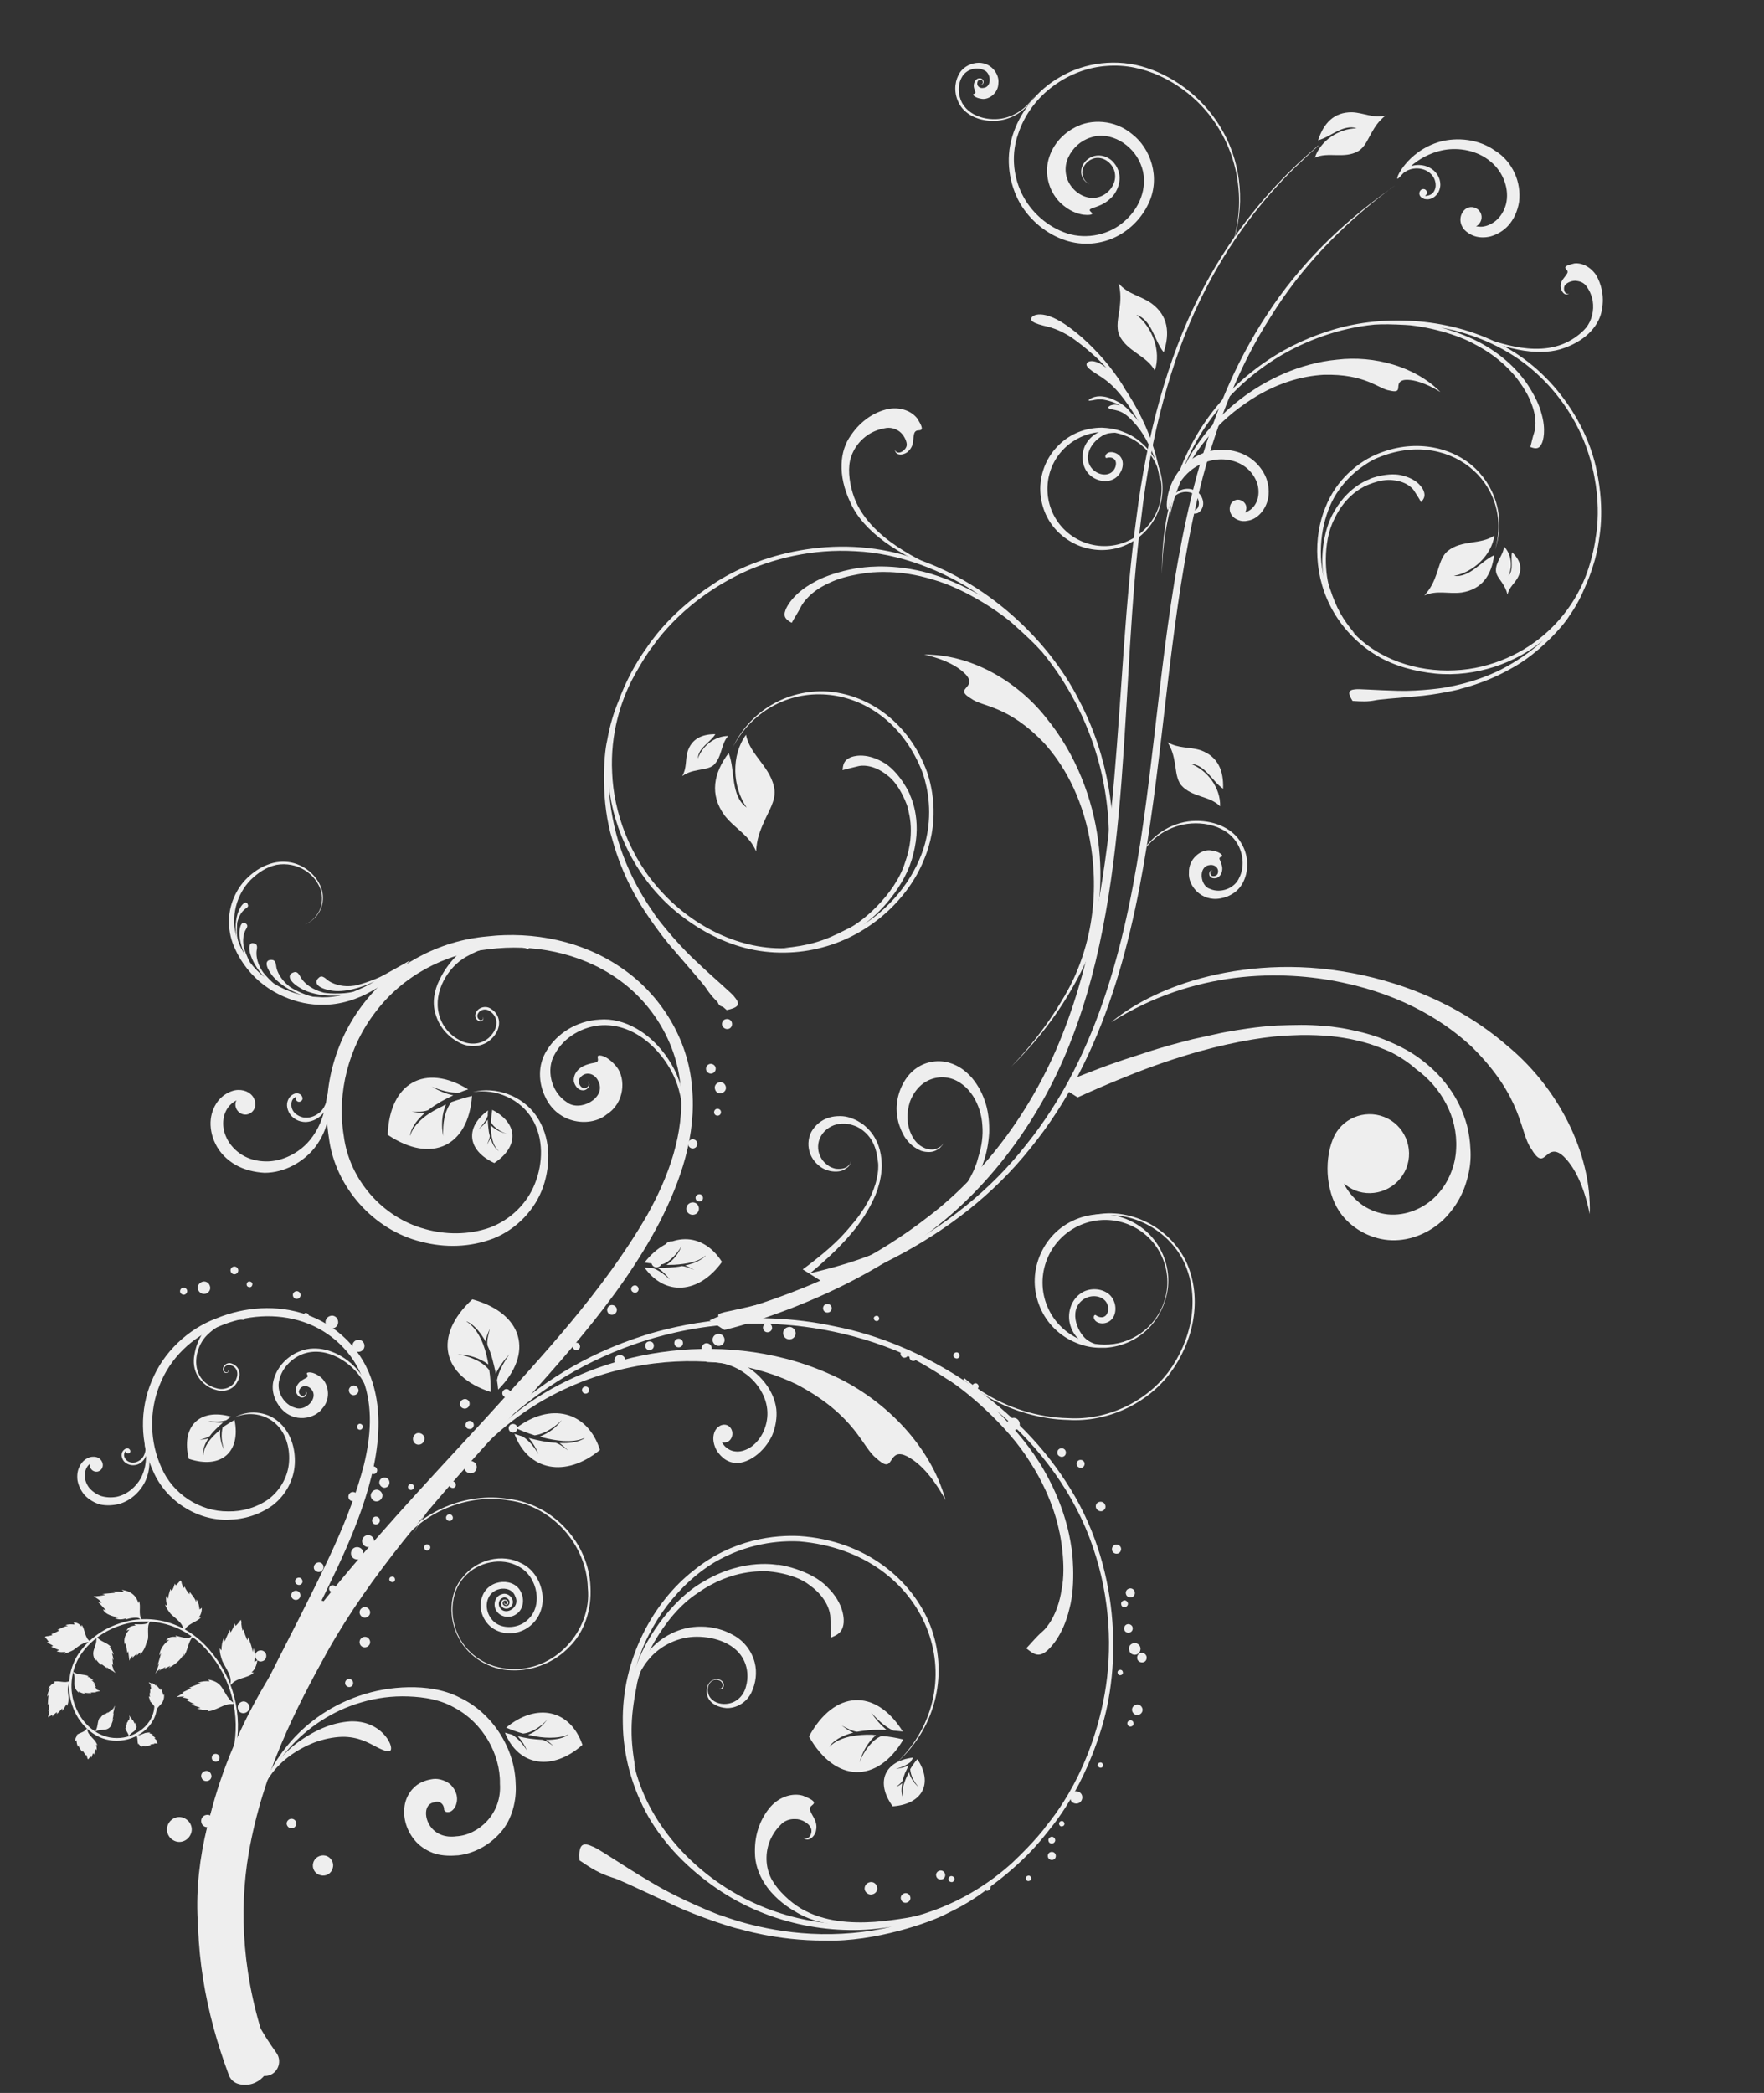 <?xml version="1.0" encoding="utf-8"?>
<!-- Generator: Adobe Illustrator 23.0.1, SVG Export Plug-In . SVG Version: 6.00 Build 0)  -->
<svg version="1.1" id="Layer_1" xmlns="http://www.w3.org/2000/svg" xmlns:xlink="http://www.w3.org/1999/xlink" x="0px" y="0px"
	 viewBox="0 0 594.2 704.7" style="enable-background:new 0 0 594.2 704.7;" xml:space="preserve">
<rect x="0" y="0" width="594.2" height="704.7" fill="#333333" stroke="none"/>
<g>
	<g>
		<g>
			<path style="fill:#EEEEEE;" d="M324.8,464c1.8,1.6,3.8,3,5.8,4.4c8.6,5.6,18.9,8.9,29.2,9.1c12.8,0.8,26-5.2,33.8-15.6
				c7.6-10.3,10.9-24.5,5.3-36.8c-5.6-11.9-20.3-19.1-33.2-14.6c0-0.1,0-0.3,0-0.4l-0.1-0.2c13.3-4.6,28.2,2.8,34,15
				c5.7,12.6,2.3,27-5.4,37.4c-7.9,10.5-21.3,16.6-34.3,15.8c-9.3-0.2-18.5-2.9-26.6-7.4c-3.1-1.8-6.1-3.9-8.8-6.2L324.8,464z"/>
			<g>
				<path style="fill:#EEEEEE;" d="M391.3,421.5c-2.6-5.4-7.2-9.4-12.9-11.4c-5.7-2-11.8-1.6-17.2,1c-5.4,2.6-9.4,7.2-11.4,12.9
					c-2,5.7-1.6,11.8,1,17.2c2.6,5.4,7.2,9.4,12.9,11.4c2.3,0.8,4.6,1.2,6.9,1.2c0.6,0,1.1,0,1.5,0c0.1,0,0.2,0,0.3,0
					c2.9-0.2,5.7-0.9,8.4-2.2c5.4-2.6,9.4-7.2,11.4-12.9C394.3,433,393.9,426.9,391.3,421.5z M391.1,422.5c5.1,10.4,0.7,23-9.7,28.1
					c-4,2-8.4,2.5-12.5,1.9c-0.7-0.2-1.4-0.5-2.2-1c-3.4-2-7.1-9.9-2-13.8c2.2-1.7,5.6-1.7,7.4,0.1c1.6,1.5,1.5,4.3,0.2,5.3
					c-1.1,0.9-2.6,0.2-3.2-0.3c-0.4-0.3-1.1,0.6-0.3,1.7c1,1.4,4,1.6,5.7-0.3c1.9-2.1,1.6-6.1-0.8-8.3c-2.6-2.3-7-2.4-9.8-0.3
					c-3.1,2.2-4.3,6.3-3.6,9.7c0.5,2.4,1.6,4.2,3,5.5c-4.2-2-7.8-5.3-10-9.8c-5.1-10.4-0.7-23,9.7-28.1
					C373.5,407.8,386,412.1,391.1,422.5z"/>
			</g>
		</g>
		<g>
			<path style="fill:#EEEEEE;" d="M68,658.3c2.6,14.2,8.9,27.2,17.2,38.7c0.9,1.3,2.4,2,4,2h0c4,0,6.2-4.6,3.9-7.8
				c-10-13.8-14.9-28.1-16.2-41.2c-1.8-17.7,1.4-33,4.7-47c4.4-18.2,13-36.2,21.8-54.1c8.7-17.9,18.4-35.8,22.5-55.2
				c2-9.8,2.6-20.4-1.1-30.2c-3.6-9.8-11.9-17.6-21.7-20.9c-9.8-3.4-20.7-2.6-30.2,1.3c-9.6,3.6-17.9,11.4-21.8,21.1
				c-4.1,9.6-3.9,20.9,0.5,30.4c4.2,9.8,14.7,16.7,25.4,16.3c5.3-0.1,10.5-1.7,14.9-4.9c4.3-3.3,7.1-8.5,7.4-13.8
				c0.3-5.3-1.4-10.9-5.6-14.4c-4.1-3.5-10.3-3.9-14.7-1.3c4.7-2.2,10.4-1.2,14,2.2c3.6,3.4,4.8,8.7,4.3,13.4c-0.5,4.8-3.2,9.2-7,12
				c-3.9,2.7-8.7,4.1-13.4,4c-9.6,0.1-18.7-5.9-22.5-14.7c-4-8.7-4.2-19.1-0.6-27.9c3.5-9,11-16.2,20-19.7
				c8.9-3.8,19.2-4.6,28.4-1.5c9.2,3.1,16.9,10.3,20.1,19.5c3.4,9.1,2.6,19.2,0.3,28.6c-4.8,18.5-13.7,35.4-22.2,52.4
				c-8.6,16.9-17.4,33.7-24.8,51.7C68.2,615.7,64,637.1,68,658.3z"/>
		</g>
		<g>
			<g>
				<g>
					<path style="fill:#EEEEEE;" d="M50.2,545.8c-0.3,1.6-4.1,1-5,1.1c0.2,0.1,0.3,0.3,0.5,0.4c-1.3,0.1-2.6,0.5-3.1,1.8
						c0.3-0.2,0.6-0.3,1-0.4c-1.2,1.2-2.2,3.3-1.5,5.1c0-0.3,0.2-0.5,0.3-0.8c0.1,1.2,0.3,2.5,0.5,3.7c0-0.3,0.2-0.5,0.2-0.8
						c0.3,1.1,0.3,2.3,0.5,3.3c0.2-0.8,0.6-1.3,1.1-1.6c-0.1,0.3-0.1,0.6-0.2,0.8c0.4-0.6,1-1.1,1.6-1.5c0,0.2-0.1,0.4-0.1,0.6
						c0.4-0.4,0.9-0.9,1.4-1.2c-0.1,0.3-0.1,0.6-0.2,0.9c1.2-1.4,2.1-3,2.4-5.5c0,0.3,0.1,0.5,0.1,0.8c0.6-1.9-0.4-4.7,0.8-6.5
						L50.2,545.8z"/>
				</g>
				<g>
					<path style="fill:#EEEEEE;" d="M64.6,550.8c-0.8,1.6-4.7,0-5.6-0.1c0.2,0.1,0.3,0.4,0.5,0.5c-1.4-0.2-2.7-0.1-3.6,1.2
						c0.4-0.2,0.7-0.2,1.1-0.2c-1.6,1-3.2,3.1-3.3,5.2c0.2-0.3,0.4-0.5,0.6-0.8c-0.4,1.4-0.8,2.7-1.2,4.1c0.2-0.3,0.4-0.5,0.5-0.8
						c-0.3,1.3-0.8,2.5-1.3,3.7c0.5-0.9,1.1-1.3,1.8-1.7c-0.2,0.3-0.4,0.6-0.6,0.8c0.7-0.6,1.4-1,2.3-1.4c-0.1,0.2-0.3,0.4-0.4,0.6
						c0.7-0.4,1.3-0.7,2-1c-0.2,0.3-0.4,0.6-0.7,0.8c2.1-1.2,3.9-2.4,5.3-4.9c-0.1,0.3-0.1,0.6-0.2,0.9c1.5-1.7,1.5-5,3.2-6.6
						L64.6,550.8z"/>
				</g>
				<g>
					<path style="fill:#EEEEEE;" d="M47.7,545.2c-1.2-1.6-0.1-4.5-0.9-6.2c0,0.3-0.1,0.6-0.2,0.8c-0.6-2.3-2.2-4-5.6-4.5
						c0.3,0.2,0.5,0.5,0.8,0.7c-1.2-0.1-2.4-0.1-3.6-0.1c0.2,0.1,0.4,0.3,0.6,0.4c-1.5,0.1-3,0.3-4.5,0.4c0.4,0,0.8,0.2,1.2,0.3
						c-1.4,0.3-2.7,0.5-4,0.5c1.1,0.6,2.2,1.2,2.7,2.2c-0.3-0.1-0.8-0.1-1.1-0.2c0.9,0.8,1.7,1.8,2.6,2.7c-0.3-0.1-0.7-0.2-1-0.3
						c0.7,1.7,3.4,2.4,5.2,2.7c-0.4,0-0.8,0.1-1.2,0.2c1.2,0.7,2.6,0.5,3.9,0.1c-0.2,0.2-0.3,0.4-0.4,0.5c0.8-0.4,4.9-1.5,5.2,0.2
						L47.7,545.2z"/>
				</g>
				<g>
					<path style="fill:#EEEEEE;" d="M78.7,573.3c-2.3-1.2-3.2-4.7-4.9-6.2c-1-0.9-2.4-1.4-3.7-1.6c0.2,0.2,0.3,0.4,0.5,0.6
						c-1.4-0.1-2.6,0-4,0.5c0.3,0,0.8,0.2,1,0.2c-1.4,0.4-2.6,1-4,1.5c0.3,0,0.5,0.1,0.8,0.1c-1,0.6-2.1,1-3.1,1.5l0.6,0
						c-0.8,0.5-1.6,1-2.4,1.5c0.3,0,0.6,0,1-0.1c0.6,0,1.1-0.1,1.6,0c-0.2,0.1-0.5,0.2-0.7,0.3c1,0,1.7,0.3,2.3,0.7
						c-0.3,0-0.6,0.1-1,0.1c0.9,0.4,1.8,1,2.9,1.4c-0.4,0-0.8,0-1.2,0c0.8,0.5,2,0.8,3.1,1.2c-0.4,0.1-0.7,0.3-1.2,0.3
						c1.2,0.3,2.7,0.6,4.2,0.4c-0.2,0.1-0.4,0.4-0.6,0.5c2.9-0.1,5.6-2.8,8.6-2.4L78.7,573.3z"/>
				</g>
				<g>
					<path style="fill:#EEEEEE;" d="M32.2,583c1.2-0.8,3-0.3,4.1-0.9c0.6-0.3,1.1-0.9,1.5-1.5l-0.3,0.1c0.3-0.7,0.5-1.3,0.7-2.1
						c-0.1,0.2-0.3,0.4-0.3,0.5c0.2-0.8,0.3-1.5,0.4-2.3l-0.2,0.4c0.1-0.6,0.2-1.2,0.4-1.8l-0.1,0.3c0.1-0.5,0.2-0.9,0.3-1.4
						c-0.1,0.1-0.2,0.3-0.3,0.5c-0.1,0.3-0.3,0.6-0.4,0.8l0.1-0.4c-0.3,0.5-0.6,0.8-0.9,1.1l0.3-0.5c-0.4,0.4-0.9,0.7-1.4,1.1
						l0.4-0.5c-0.4,0.3-1,0.7-1.5,1.1c0.1-0.2,0.1-0.4,0.3-0.6c-0.6,0.5-1.2,1-1.6,1.7c0-0.1,0-0.3,0-0.4c-1,1.2-0.6,3.2-1.5,4.5
						L32.2,583z"/>
				</g>
				<g>
					<path style="fill:#EEEEEE;" d="M52.6,576c0.3-1.2,1.8-2,2.3-3.2c0.3-0.7,0.5-1.6,0.3-2.4l-0.2,0.4c-0.2-0.8-0.4-1.7-1-2.4
						c0.1,0.2,0.1,0.6,0.1,0.7c-0.5-0.7-1.1-1.3-1.6-1.9c0.1,0.2,0.1,0.3,0.2,0.5c-0.5-0.4-1-0.8-1.5-1.1l0.2,0.3
						c-0.5-0.1-0.9-0.3-1.3-0.5c0.1,0.2,0.2,0.4,0.3,0.5c0.2,0.3,0.4,0.5,0.5,0.8c-0.1-0.1-0.2-0.1-0.3-0.2c0.3,0.4,0.3,1,0.3,1.4
						c-0.1-0.1-0.2-0.2-0.3-0.4c0,0.6-0.1,1.3,0.1,1.8c-0.1-0.2-0.2-0.3-0.3-0.5c0,0.5,0,1.1,0.1,1.6c-0.1-0.1-0.3-0.1-0.4-0.3
						c0.1,0.6,0.3,1.1,0.6,1.6l-0.3-0.1c0.6,0.9,2,1.7,2,3.3L52.6,576z"/>
				</g>
				<g>
					<path style="fill:#EEEEEE;" d="M24.7,563.2c0.8,1.3,0.1,3.4,0.5,4.8c0.2,0.8,0.8,1.5,1.4,2c-0.1-0.1,0-0.3-0.1-0.5
						c0.7,0.5,1.4,0.7,2.3,0.8c-0.2-0.1-0.4-0.3-0.5-0.4c0.8,0.2,1.7,0.2,2.5,0.2c-0.1-0.1-0.2-0.2-0.4-0.2c0.7-0.1,1.4,0,2-0.1
						l-0.3-0.1c0.5-0.1,1.1-0.2,1.7-0.3c-0.1-0.1-0.3-0.1-0.5-0.2c-0.3-0.1-0.6-0.2-0.8-0.4c0.1,0,0.3,0,0.4,0
						c-0.5-0.2-0.7-0.5-1-0.9c0.2,0.1,0.4,0.1,0.5,0.2c-0.3-0.4-0.5-0.9-1-1.4c0.2,0.1,0.4,0.2,0.6,0.3c-0.2-0.4-0.7-0.9-1.2-1.3
						c0.3,0.1,0.4,0,0.7,0.1c-0.5-0.5-1.2-1-2.1-1.3c0.1,0,0.3-0.1,0.5-0.1c-1.6-0.8-3.8-0.3-5.2-1.5L24.7,563.2z"/>
				</g>
				<g>
					<path style="fill:#EEEEEE;" d="M32.4,551.5c0.4,1.7-1,3.7-1,5.2c0,0.9,0.3,1.8,0.8,2.5c0-0.2,0.1-0.3,0.1-0.5
						c0.6,0.8,1.1,1.4,2,2c-0.1-0.2-0.3-0.5-0.4-0.6c0.8,0.6,1.5,1.1,2.3,1.7c-0.1-0.1-0.2-0.3-0.3-0.5c0.6,0.4,1.2,0.9,1.8,1.4
						l-0.3-0.4c0.5,0.3,1,0.6,1.5,1c-0.1-0.2-0.2-0.4-0.4-0.6c-0.2-0.3-0.4-0.7-0.6-1c0.1,0.1,0.3,0.2,0.4,0.3
						c-0.4-0.6-0.5-1.2-0.6-1.8c0.1,0.2,0.3,0.4,0.4,0.5c-0.1-0.7-0.1-1.5-0.3-2.4c0.1,0.3,0.3,0.5,0.4,0.7c0-0.7-0.3-1.6-0.5-2.4
						c0.2,0.2,0.4,0.3,0.6,0.5c-0.3-0.9-0.7-1.9-1.4-2.6c0.1,0,0.3,0,0.5,0.1c-1.2-1.6-3.7-1.8-4.8-3.5L32.4,551.5z"/>
				</g>
				<g>
					<path style="fill:#EEEEEE;" d="M43.4,584.6c0.4-0.9,1.6-1.4,2.1-2c0.3-0.4,0.5-0.9,0.5-1.4l-0.2,0.2c0-0.5-0.1-0.9-0.4-1.4
						c0,0.1,0,0.3,0,0.4c-0.2-0.5-0.5-0.9-0.7-1.4c0,0.1,0,0.2,0,0.3c-0.3-0.3-0.4-0.7-0.6-1.1l0,0.2c-0.2-0.3-0.4-0.5-0.6-0.8
						c0,0.1,0,0.2,0.1,0.4c0,0.2,0.1,0.4,0.1,0.6l-0.1-0.2c0,0.4,0,0.6-0.2,0.9l-0.1-0.3c-0.1,0.3-0.3,0.7-0.4,1.1
						c0-0.1,0-0.3,0-0.4c-0.2,0.3-0.2,0.7-0.3,1.2c-0.1-0.1-0.1-0.2-0.2-0.4c-0.1,0.4-0.1,1,0,1.5l-0.2-0.2c0.1,1,1.2,1.9,1.2,3
						L43.4,584.6z"/>
				</g>
				<g>
					<path style="fill:#EEEEEE;" d="M77.8,567.3c1.8-2.5,5.6-2.1,7.7-4.1c-0.3,0-0.6-0.1-0.8-0.1c1.2-0.9,1.8-2.6,2-4.2
						c-0.3,0.4-0.6,0.4-1,0.7c0.1-1.4,0.3-3.2-0.3-4.7c0,0.5-0.2,0.9-0.3,1.4c-0.1-1.6-0.9-3.4-1.5-5.1c0,0.4-0.2,0.7-0.3,1.1
						c-0.5-1.3-1.1-2.5-1.2-3.8c-0.1,0.2-0.3,0.4-0.4,0.6c-0.2-0.8-0.3-1.5-0.4-2.3c0.1-0.5,0-1-0.2-1.4c-0.5,0.7-1.1,1.5-1.8,2.1
						l-0.2-0.9c-0.4,1.1-0.8,2.2-1.5,3.1c0-0.4-0.2-0.7-0.2-1c-0.5,1.4-1.2,2.6-1.7,4c0-0.3-0.2-0.9-0.3-1.3
						c-0.6,1.5-0.8,2.8-0.8,4.3c-0.2-0.3-0.4-0.5-0.6-0.7c0,1.5,0.4,2.9,0.9,4.3c1,2.2,3.5,5.3,2.6,7.8L77.8,567.3z"/>
				</g>
				<g>
					<path style="fill:#EEEEEE;" d="M30.3,552.6c-1.8-1.1-1.6-4-2.8-5.5c0,0.2-0.1,0.4-0.1,0.6c-0.5-0.9-1.6-1.4-2.7-1.5
						c0.3,0.2,0.3,0.5,0.4,0.8c-0.9-0.1-2-0.2-3.1,0.2c0.3,0,0.6,0.2,0.9,0.3c-1.1,0-2.4,0.8-3.6,1.3c0.3,0,0.5,0.2,0.7,0.2
						c-1,0.5-1.8,1-2.7,1.2c0.1,0.1,0.3,0.3,0.4,0.3c-0.5,0.2-1.1,0.3-1.6,0.4c-0.3,0-0.6,0-1,0.3c0.5,0.5,0.9,1,1.3,1.6l-0.6,0.2
						c0.7,0.4,1.5,0.7,2.1,1.2c-0.2,0.1-0.5,0.2-0.7,0.3c1,0.3,1.8,0.8,2.8,1.1c-0.2,0-0.7,0.3-0.9,0.4c1,0.4,2,0.3,3,0.2
						c-0.2,0.2-0.3,0.4-0.5,0.6c1.1-0.2,2.1-0.7,3.1-1.2c1.5-1.1,3.8-3.1,5.5-2.6L30.3,552.6z"/>
				</g>
				<g>
					<path style="fill:#EEEEEE;" d="M23.5,566c-1.7,0.9-3.8-0.3-5.5,0.3c0.2,0.1,0.3,0.2,0.5,0.3c-0.9,0.2-1.7,1-2.3,2
						c0.3-0.2,0.5-0.1,0.7-0.2c-0.5,0.8-0.9,1.8-1,2.9c0.2-0.3,0.4-0.5,0.6-0.7c-0.4,1-0.3,2.3-0.4,3.5c0.1-0.2,0.3-0.4,0.4-0.6
						c0,0.9,0,1.8-0.2,2.6c0.1-0.1,0.3-0.2,0.4-0.3c-0.1,0.5-0.2,1-0.3,1.5c-0.1,0.3-0.2,0.6-0.2,0.9c0.5-0.3,1-0.6,1.5-0.8
						l-0.1,0.6c0.5-0.6,1-1.2,1.6-1.5c0,0.2,0,0.5-0.1,0.7c0.6-0.7,1.3-1.3,1.9-2c0,0.2,0,0.6-0.1,0.9c0.6-0.7,1-1.5,1.5-2.3
						c0,0.2,0.1,0.4,0.2,0.6c0.4-0.9,0.5-1.8,0.5-2.7c-0.1-1.5-0.7-3.9,0.5-5.1L23.5,566z"/>
				</g>
				<g>
					<path style="fill:#EEEEEE;" d="M29.2,582c-0.6,1.3-2.6,1.4-3.5,2.3c0.1,0,0.3,0,0.4,0c-0.5,0.4-0.8,1.2-0.8,2
						c0.1-0.2,0.3-0.2,0.5-0.3c0,0.6,0.1,1.4,0.5,2.2c0-0.3,0.1-0.4,0.1-0.6c0.2,0.8,0.8,1.6,1.3,2.3c0-0.2,0.1-0.3,0.1-0.5
						c0.4,0.6,0.8,1.1,1,1.7c0-0.1,0.1-0.2,0.2-0.3c0.2,0.3,0.3,0.7,0.4,1c0,0.2,0.1,0.4,0.3,0.6c0.3-0.4,0.5-0.7,0.9-1l0.2,0.4
						c0.2-0.5,0.3-1,0.6-1.5c0.1,0.2,0.2,0.3,0.3,0.5c0.1-0.7,0.4-1.3,0.5-2c0,0.1,0.3,0.4,0.3,0.6c0.2-0.7,0-1.3-0.1-2
						c0.1,0.1,0.3,0.2,0.4,0.3c-0.2-0.7-0.6-1.3-1.1-1.9c-0.8-0.9-2.4-2.3-2.2-3.5L29.2,582z"/>
				</g>
				<g>
					<path style="fill:#EEEEEE;" d="M45.8,584.2c0.8,0.8,0.3,2.3,0.8,3.2c0-0.1,0.1-0.2,0.1-0.3c0.2,0.5,0.7,0.9,1.2,1.1
						c-0.1-0.1-0.1-0.3-0.1-0.4c0.5,0.2,1,0.3,1.6,0.2c-0.2-0.1-0.3-0.2-0.4-0.2c0.6,0.1,1.3-0.1,1.9-0.2c-0.1,0-0.2-0.1-0.3-0.2
						c0.5-0.1,1-0.2,1.4-0.2c-0.1-0.1-0.1-0.2-0.2-0.2c0.3,0,0.6,0,0.8,0c0.1,0.1,0.3,0.1,0.5,0c-0.2-0.3-0.4-0.6-0.5-0.9l0.3,0
						c-0.3-0.3-0.6-0.5-0.9-0.9c0.1,0,0.3,0,0.4,0c-0.4-0.3-0.8-0.7-1.2-1c0.1,0,0.4,0,0.5,0c-0.5-0.3-0.9-0.5-1.4-0.6l0.3-0.2
						c-0.5-0.1-1.1,0-1.7,0.1c-0.9,0.3-2.2,1.1-3.1,0.6L45.8,584.2z"/>
				</g>
				<g>
					<path style="fill:#EEEEEE;" d="M62.1,549.1c0.8-2.3,4-2.8,5.6-4.5c-0.2,0-0.5,0-0.8,0c0.8-0.8,1.1-2.1,1.1-3.3
						c-0.2,0.3-0.5,0.4-0.8,0.6c-0.1-1.1-0.3-2.3-1-3.4c0,0.4-0.1,0.7-0.1,1c-0.3-1.2-1.4-2.4-2.2-3.5c0,0.3-0.1,0.5-0.1,0.8
						c-0.7-0.9-1.3-1.7-1.6-2.6c-0.1,0.2-0.2,0.3-0.3,0.5c-0.3-0.5-0.5-1-0.7-1.6c0-0.3-0.1-0.7-0.4-1c-0.5,0.6-1,1.2-1.6,1.7
						l-0.3-0.6c-0.3,0.9-0.5,1.7-1.1,2.5c-0.1-0.2-0.3-0.5-0.4-0.7c-0.3,1.1-0.7,2.2-0.8,3.3c-0.1-0.2-0.4-0.6-0.6-0.9
						c-0.2,1.2,0,2.2,0.3,3.3c-0.2-0.1-0.5-0.3-0.7-0.4c0.4,1.1,1.1,2.1,1.9,3.1c1.4,1.4,4.3,3.2,4.2,5.3L62.1,549.1z"/>
				</g>
				<path style="fill:#EEEEEE;" d="M52.3,573.1c-0.2,0-0.3,0.4-0.3,0.8c0.1,6.8-6.6,11.4-12.6,11.3c-6.5,0.1-11.8-4.9-13.9-10.4
					c-2.4-5.6-1.7-12.4,1.6-17.5c3.4-5.1,8.6-8.6,14.4-10.3c5.8-1.7,12.1-1.3,17.7,1c5.6,2.3,10.2,6.6,13.5,11.5
					c6.8,9.8,8.6,22.9,4.6,34.1c-0.1,0.4-0.1,0.8,0.1,0.9l0,0c0.2,0.1,0.5-0.2,0.6-0.6c4.1-11.5,2.3-24.8-4.7-34.8
					c-3.4-5-8-9.4-13.8-11.8c-5.7-2.4-12.2-2.8-18.2-1c-6,1.7-11.3,5.3-14.9,10.6c-3.5,5.3-4.1,12.4-1.7,18.3
					c2.2,5.8,7.8,11.1,14.7,10.9c6.4,0.1,13.6-4.8,13.5-12.2C52.8,573.4,52.6,573.1,52.3,573.1L52.3,573.1z"/>
			</g>
		</g>
		<g>
			<g>
				<path style="fill:#EEEEEE;" d="M68.2,449c-1.4,2.2-2.3,4.6-2.7,7.1c-0.5,2.4-0.2,5.2,1.2,7.4c1.4,2.2,3.6,3.9,6.1,4.5
					c2.5,0.8,5.5,0,6.9-2.3c0.7-1.1,1.2-2.4,0.9-3.8c-0.2-1.3-1.3-2.4-2.6-2.8c-1.3-0.5-2.9,0.5-2.9,1.9c-0.1,0.7,0.5,1.3,1.1,1.3
					c0.7,0.1,1.1-1,0.4-1c0.6,0.2,0,1-0.4,0.8c-0.5-0.1-0.9-0.6-0.8-1.1c0.2-1.1,1.3-1.7,2.4-1.3c1.1,0.3,1.9,1.2,2.1,2.3
					c0.2,1.1-0.2,2.3-0.8,3.3c-1.3,2-3.9,2.9-6.3,2.1c-2.4-0.6-4.5-2.2-5.6-4.3c-2.3-4.2-0.8-10.2,2.5-13.5c1.3-1.3,2.8-2.5,4.8-3.6
					c2-1,4.6-1.9,7.8-1.6c0.1-1.8,0.1-0.3,0.2-2.1C77.1,441.9,71.1,444.3,68.2,449z"/>
			</g>
		</g>
		<g>
			<path style="fill:#EEEEEE;" d="M40.1,506.4c4.3-1.2,7.5-4.6,9-8c1.5-3.5,1.4-6.8,0.9-9c-0.4-1.7-0.9-2.7-1.1-3.1
				c-0.1-0.1-0.1-0.1-0.1-0.1c0,0,0,0,0,0c0,0,0,0,0,0c-0.1,0.1,0,0.7,0.2,1.8c0,0.7-0.2,1.4-0.6,2.2c-0.5,1-1.6,1.9-2.9,2.2
				c-0.6,0.1-1.3,0.1-1.8-0.1c-0.6-0.2-1-0.5-1.4-1c-0.3-0.4-0.5-0.9-0.5-1.3c0-0.4,0.1-0.8,0.3-1.1c0.1-0.2,0.2-0.3,0.3-0.4
				c0,0.1,0,0.2,0,0.3c0.1,0.4,0.5,0.7,0.9,0.6c0.4-0.1,0.7-0.5,0.6-0.9c-0.1-0.5-0.6-0.9-1.1-0.8c-0.3,0-0.6,0.1-0.8,0.3
				c-0.3,0.2-0.6,0.5-0.8,0.9c-0.2,0.4-0.3,1-0.2,1.5c0.1,0.6,0.4,1.2,0.8,1.7c0.5,0.5,1.2,0.9,1.9,1.1c0.7,0.2,1.5,0.2,2.3,0
				c1.5-0.4,2.6-1.6,3.1-2.8c0-0.1,0.1-0.2,0.1-0.3c0,2.1-0.3,4.9-1.8,7.7c-1.6,2.8-4.6,5.5-8.2,6.2c-1.7,0.3-3.6,0.2-5.2-0.3
				c-1.6-0.6-3-1.6-4-2.8c-0.9-1.2-1.4-2.6-1.4-3.8c-0.1-1.2,0.2-2.3,0.7-3.1c0.3-0.5,0.6-0.8,1-1.1c-0.1,0.3-0.1,0.6,0,0.9
				c0.3,1.2,1.4,1.9,2.6,1.7c1.2-0.3,1.9-1.4,1.7-2.6c-0.3-1.6-1.7-2.5-3.3-2.4c-0.8,0-1.6,0.3-2.4,0.8c-0.9,0.6-1.7,1.5-2.2,2.7
				c-0.6,1.2-0.8,2.8-0.6,4.4c0.3,1.7,1.1,3.5,2.4,5c1.4,1.5,3.4,2.7,5.4,3.2C35.8,507,38.1,506.9,40.1,506.4z"/>
		</g>
		<g>
			<g>
				<path style="fill:#EEEEEE;" d="M101.8,470c-0.8-0.2-1.4-1.2-1-1.9c0.7-1.8,2.9-1.8,4.1-0.3c2.6,3-2.1,7.6-5.5,6.2
					c-3.9-1.1-6.4-5.6-5.3-9.4c0.9-4.1,4.4-7.5,8.2-8.8c8-2.7,16.6,3.3,19.9,9.1c3.7,6.1,3.5,12.5,2.9,16.1c2.2-9.2-1.7-17.5-6.9-22
					c-5.3-4.6-11.8-6-16.7-4.2c-4.9,1.7-8.1,5.6-9.2,9.4c-1.2,3.8,0.2,7.5,2.3,9.9c4.3,5.2,11.5,3.7,14,0.1c3.1-3.4,2-8.6-0.7-10.6
					c-2.7-2-4.3-1.5-4.5-1.3c-0.2,0.3,0.4,0.8,0.2,1.2c-0.1,0.5-1.1,0.5-2.7,1.9c-0.7,0.7-1.7,2.1-1,3.8c0.4,0.7,1.2,1.6,2.2,1.3
					c1-0.1,1.8-1.7,0.6-2.2C103.7,469,102.5,470.3,101.8,470z"/>
			</g>
		</g>
		<g>
			<g>
				<path style="fill:#EEEEEE;" d="M58.5,619.7c2,1.1,4.5,0.3,5.6-1.8c1.1-2,0.3-4.5-1.8-5.6c-2-1.1-4.5-0.3-5.6,1.8
					C55.7,616.1,56.4,618.6,58.5,619.7z"/>
				<path style="fill:#EEEEEE;" d="M58.9,618.9c-1.6-0.8-2.3-2.9-1.4-4.5c0.8-1.6,2.9-2.3,4.5-1.4c1.6,0.8,2.3,2.8,1.4,4.5
					C62.5,619.1,60.5,619.8,58.9,618.9z"/>
			</g>
			<path style="fill:#EEEEEE;" d="M59.4,617.8c1,0.5,2.3,0.1,2.8-0.9c0.5-1,0.1-2.3-0.9-2.8c-1-0.5-2.3-0.1-2.8,0.9
				C58,616,58.4,617.3,59.4,617.8z"/>
		</g>
		<g>
			<g>
				<path style="fill:#EEEEEE;" d="M96.8,614.8c0.5,0.8,1.4,1,2.2,0.6c0.8-0.5,1-1.4,0.6-2.2c-0.5-0.8-1.4-1-2.2-0.6
					C96.6,613.1,96.3,614,96.8,614.8z"/>
				<path style="fill:#EEEEEE;" d="M97,614.6c-0.4-0.6-0.2-1.4,0.4-1.8c0.6-0.4,1.4-0.2,1.8,0.4c0.4,0.6,0.2,1.4-0.4,1.8
					C98.2,615.4,97.4,615.2,97,614.6z"/>
			</g>
			<path style="fill:#EEEEEE;" d="M97.5,614.4c0.2,0.4,0.7,0.5,1.1,0.3c0.4-0.2,0.5-0.7,0.3-1.1c-0.2-0.4-0.7-0.5-1.1-0.3
				C97.4,613.5,97.2,614,97.5,614.4z"/>
		</g>
		<g>
			<g>
				<path style="fill:#EEEEEE;" d="M105.5,627.3c-0.5,1.8,0.6,3.7,2.5,4.1c1.8,0.5,3.7-0.6,4.1-2.5c0.5-1.8-0.7-3.7-2.5-4.1
					C107.8,624.4,105.9,625.5,105.5,627.3z"/>
				<path style="fill:#EEEEEE;" d="M106.1,627.5c0.4-1.5,1.8-2.3,3.3-2c1.5,0.4,2.3,1.8,2,3.3c-0.4,1.5-1.8,2.3-3.3,2
					C106.6,630.4,105.8,629,106.1,627.5z"/>
			</g>
			<path style="fill:#EEEEEE;" d="M107.1,627.7c-0.2,0.9,0.3,1.8,1.2,2.1c0.9,0.2,1.8-0.3,2.1-1.2c0.2-0.9-0.3-1.8-1.2-2.1
				C108.3,626.3,107.3,626.8,107.1,627.7z"/>
		</g>
		<path style="fill:#EEEEEE;" d="M74.7,484.4c0.1,1.3,0.4,2.6,0.8,3.8c0,0,0,0,0,0c-1-2-1.6-4.4-1.3-6.8c-0.2,0.2-0.4,0.3-0.6,0.5
			c-1.2,1.1-2.4,2.2-3.3,3.5c-0.9,1.3-1.7,2.8-1.8,4.5c0,0,0,0-0.1,0c-0.1-1.7,0.5-3.4,1.3-4.8c0.2-0.3,0.3-0.5,0.5-0.8
			c-0.9,0.3-1.9,0.4-2.9,0.5v0c1.2-0.4,2.4-0.6,3.4-1.3c0,0,0,0,0,0c0.6-0.9,1.4-1.7,2.1-2.4c0.7-0.7,1.5-1.4,2.3-2.1
			c-1.7,0.1-3.4-0.1-5-0.5l0,0c2.1,0.2,4.2,0.3,6.1-0.3c0.5-0.4,1.1-0.8,1.6-1.2c-10.6-3-16.9,3.3-14.2,14.2l0,0
			c10.9,3.6,17.6-2.3,15.4-13.1c-1.4,0.8-2.7,1.6-4,2.5C74.7,481.8,74.6,483.1,74.7,484.4z"/>
		<path style="fill:#EEEEEE;" d="M167.6,380.2c0.9,0.7,2,1.2,3.1,1.5c0,0,0,0,0,0c-2-0.4-3.9-1.3-5.4-2.8c0,0.2,0,0.4,0,0.7
			c0.1,1.4,0.2,2.9,0.6,4.3c0.4,1.4,1,2.7,2.2,3.7c0,0,0,0,0,0c-1.3-0.8-2.1-2.2-2.6-3.6c-0.1-0.3-0.2-0.5-0.3-0.8
			c-0.3,0.8-0.8,1.5-1.2,2.3l0,0c0.4-1,0.9-2,1-3c0,0,0,0,0,0c-0.3-0.9-0.4-1.9-0.5-2.8c-0.1-0.9-0.2-1.8-0.2-2.7
			c-0.9,1.3-1.9,2.3-3.1,3.2l0,0c1.3-1.3,2.5-2.8,3.1-4.5c0-0.6,0-1.2,0.1-1.8c-7.9,5.7-7,13.5,2.1,17.7v0c8.5-5.6,8-13.5-0.7-17.9
			c-0.2,1.4-0.4,2.8-0.4,4.2C165.8,378.7,166.6,379.5,167.6,380.2z"/>
		<g>
			<path style="fill:#EEEEEE;" d="M104.6,544.7c18.4-23.6,38.6-45,58.5-66.6c19.7-21.7,40-43.3,54.8-68.8
				c7.3-13,12.7-27.7,11.4-42.7c-1-14.9-9.4-29-21.8-37.4c-12.4-8.5-28.1-11.5-42.9-9.6c-14.9,1.5-29,9.1-38,21
				c-9.1,11.7-13.2,27.2-10.8,41.9c1.9,14.7,13,27.4,27.3,31.3c7,2,14.8,2,21.7-0.4c6.9-2.5,12.7-8,15.4-14.9
				c2.7-6.8,3-15.1-0.9-21.7c-3.9-6.6-12.1-10.4-20-9.1c7.7-2,16.7,1.2,21.4,8.1c4.8,7,4.9,16,2.3,23.7c-2.7,7.8-9,14.4-16.8,17.5
				c-7.9,3-16.3,3.2-24.3,1.1c-16.1-3.9-29-18.5-31.1-34.9c-2.6-16,1.9-32.9,11.9-45.6c9.9-12.8,25.4-20.9,41.3-22.3
				c15.7-1.8,32.3,1.5,45.5,10.7c13.2,9,22.4,24.1,23.6,40.1c1.6,16.1-3.9,31.7-10.9,45.4c-14.2,27.2-36.2,49.8-56.6,72.8
				c-20.6,22.9-40.9,46.2-55.1,71.4c-10.8,19.5-21.9,40.9-26.7,68.1c-3.4,19.7-2.2,42.8,6.6,67.1c2.3,6.3-3.6,12.5-10,10.8h0
				c-1.5-0.4-2.8-1.5-3.3-3c-7.9-21-12-43.5-9.9-66.2C70.1,599.6,85.3,569.3,104.6,544.7z"/>
		</g>
		<path style="fill:#EEEEEE;" d="M125.2,333.7c-4.6,2.7-10.7,4.7-16.5,4.6c-8.1,0.2-18.7-3.6-25.4-12.1c-1.7-2.1-3.1-4.4-4.2-6.9
			c-1.2-2.5-1.9-5.6-2-8.5c-0.1-5.9,2.4-11.6,6.3-15.3c2-1.9,4.2-3.4,6.6-4.3c2.7-1.1,5.5-1.3,8.1-0.8c5.2,1.1,8.8,4.9,10.1,8.6
			c1.6,4.5-0.4,8.3-2.1,10c-1.8,1.8-3.2,2.1-3.2,2.2c-0.2-0.1,2.7-0.7,4.7-4.6c0.9-1.9,1.3-4.6,0.3-7.4c-1-2.4-2.7-4.7-5.4-6.3
			c-2.6-1.6-6-2.3-9.4-1.7c-3.5,0.8-6.1,2.6-8.6,5c-4.8,4.8-7,12.7-4.7,19.5c-0.7-2.5-0.5-6.5,0.6-9c1.1-2.6,2.6-3.6,3.1-2.1
			c0.4,0.9-0.8,1.2-1.2,1.7c-1,0.8-1.8,2.2-2.3,4c-0.2,0.4-0.4,4.7,0.2,6.5c0.6,1.7,1.4,3.2,2.3,4.7c-1.3-2.7-2.1-6.1-1.8-8.3
			c0.3-2.3,1.2-3.1,2.3-2.1c0.8,0.8-0.2,1.7-0.5,2.5c-0.6,1.4-0.8,3.5-0.3,5.6c0.1,0.4,0.9,2.8,2,4.8c1.4,1.9,3.1,3.6,4.9,5
			c-2.5-2.5-4.3-5.8-4.9-8.2c-0.5-2.4-0.1-3.7,1.6-3.1c1.3,0.4,0.6,2,0.6,2.9c-0.1,1.8,0.5,4.1,1.9,6.3c0.2,0.4,1.9,2.5,3.9,4.2
			c3,1.9,6.3,3.2,9.4,3.9c-4.2-1.4-8.4-4.3-10.3-7.1c-2-2.8-2-4.8,0.2-4.7c1.6,0,1.4,1.9,1.7,3c0.6,2,2.1,4.3,4.5,6.1
			c0.5,0.4,4.4,2.6,7.7,3.3c1.1,0.1,2.2,0.1,3.3,0.2c2.4,0,4.8-0.3,7.1-0.9c-4.8,0.9-11,0-14.6-2.2c-3.7-2.1-4.7-4.5-2.3-5.3
			c1.6-0.6,2.1,1.4,2.8,2.3c1.3,1.8,3.7,3.5,6.9,4.4c0.7,0.4,6.9,0.8,10.5-0.2c2.5-1,4.9-2.1,7.1-3.5c-4.3,2.2-10.5,3.9-14.7,3.1
			c-4.3-0.7-6.1-2.6-4.1-4.3c1.2-1.2,2.5,0.6,3.5,1.2c2,1.2,4.9,2,8.3,1.5c0.8,0,6.9-1.8,10.1-3.6l8.8-4.9
			C134.4,327.6,130,331.1,125.2,333.7z"/>
		<g>
			<g>
				<path style="fill:#EEEEEE;" d="M155,320.6c-2.9,2.7-5.3,5.8-7,9.4c-1.7,3.4-2.5,7.6-1.3,11.4c1.1,3.9,3.7,7.2,7.2,9.2
					c3.3,2.2,8.2,2.3,11.3-0.5c1.5-1.3,2.7-3.1,2.9-5.2c0.2-2.1-0.9-4.2-2.7-5.2c-1.7-1.3-4.6-0.5-5.2,1.6c-0.4,1,0.2,2.2,1.2,2.5
					c1,0.5,2-1,1.1-1.4c0.8,0.5-0.3,1.5-0.9,1c-0.7-0.3-1-1.3-0.7-1.9c0.7-1.6,2.7-2.1,4.1-1c1.5,0.9,2.4,2.6,2.2,4.3
					c-0.1,1.7-1.2,3.4-2.5,4.6c-2.8,2.5-7,2.6-10.3,0.6c-3.3-1.8-5.8-5.1-6.6-8.8c-1.8-7.2,3-15.6,9.3-19.1c2.5-1.4,5.2-2.6,8.6-3.4
					c3.4-0.7,7.7-0.8,12.3,0.9c0.9-2.6,0.3-0.4,1.2-3C171.1,313.6,161.2,314.7,155,320.6z"/>
			</g>
		</g>
		<g>
			<g>
				<path style="fill:#EEEEEE;" d="M243.2,568.2c0.5-0.8,0.1-1.9-0.7-2.3c-0.8-0.4-1.8-0.4-2.5,0c-2,1.2-2,4.3-0.6,5.9
					c1.4,1.7,3.9,2.2,6,1.8c3-0.5,5.2-2.9,5.9-5.8c0.8-2.8,0.6-5.9-0.6-8.5c-2.6-5.8-9.7-8.2-16-8.2c-5.9,0-11.9,2.7-15.9,7.3
					c-2.9,3.3-4.8,7.6-6.1,11.9c-0.4,1.5-0.7,3-0.9,4.6c-0.1,0.9-0.2,1.8-0.2,1.9c0,0.1,0-0.6,0.1-1.6c0.1-1.8,0.4-3.7,0.8-5.5
					c1-4.7,2.7-9.3,5.7-13.3c4.2-5.3,10.9-8.8,18-8.7c3.8,0,7.6,1,10.9,2.9c3.5,1.9,6.1,5.3,7.1,9.1c0.9,3.4,0.4,7.1-1.1,10.2
					c-1.5,3.2-5,5.4-8.5,5.2c-2.4-0.2-5-1.2-6.1-3.5c-1-2.1-0.4-5.4,2.1-6.1c1.5-0.6,3.8,0.7,3.1,2.5c-0.2,0.9-1.4,0.9-1.5,0.7
					C241.8,568.6,242.8,568.9,243.2,568.2z"/>
			</g>
		</g>
		<g>
			<path style="fill:#EEEEEE;" d="M79.3,392.2c-2.9-1.7-5.3-4.1-6.7-7c-1.4-2.8-1.9-5.8-1.6-8.4c0.3-2.5,1.3-4.7,2.7-6.4
				c1.3-1.5,2.9-2.5,4.4-3c1.4-0.5,2.8-0.5,4-0.2c2.4,0.6,4,2.5,3.9,4.9c-0.1,1.8-1.7,3.3-3.5,3.2c-1.8-0.1-3.3-1.7-3.2-3.5
				c0-0.5,0.1-0.9,0.4-1.3c-0.6,0.3-1.3,0.7-1.9,1.3c-1.1,1-2,2.5-2.4,4.3c-0.4,1.9-0.3,4.1,0.6,6.3c0.9,2.3,2.6,4.4,4.7,5.9
				c2.2,1.6,4.9,2.5,7.7,2.7c5.8,0.5,11.3-2.3,14.8-5.8c3.4-3.5,5.1-7.6,5.9-10.7c-0.1,0.1-0.2,0.3-0.3,0.4
				c-1.2,1.5-3.4,2.8-5.8,2.9c-1.2,0-2.4-0.3-3.4-0.9c-1-0.6-1.8-1.4-2.3-2.4c-0.5-1-0.7-2-0.6-2.9c0.1-0.9,0.5-1.7,0.9-2.2
				c0.4-0.5,1-0.9,1.5-1.1c0.5-0.2,1-0.2,1.4-0.1c0.8,0.2,1.4,0.9,1.4,1.7c0,0.6-0.6,1.1-1.2,1.1c-0.6,0-1.1-0.6-1.1-1.2
				c0-0.2,0.1-0.3,0.1-0.5c-0.2,0.1-0.5,0.3-0.7,0.4c-0.4,0.4-0.7,0.9-0.8,1.5c-0.1,0.7-0.1,1.4,0.2,2.2c0.3,0.8,0.9,1.5,1.7,2
				c0.8,0.5,1.7,0.9,2.7,0.9c2,0.2,3.9-0.8,5.2-2c1-1,1.5-2.1,1.8-3c0.3-1.7,0.3-2.7,0.5-2.8c0,0,0,0,0.1,0c0,0,0,0,0,0
				c0,0,0.1,0.1,0.1,0.2c0.3,0.6,0.6,2.3,0.4,5c-0.2,3.4-1.4,8.4-5.1,13c-3.6,4.4-9.8,8.2-16.7,8.2
				C85.7,394.7,82.3,393.9,79.3,392.2z"/>
		</g>
		<g>
			<g>
				<path style="fill:#EEEEEE;" d="M197.9,364.1c1.6,1.2-0.2,3.3-1.8,3c-1.6-0.1-2.5-1.8-2.8-2.9c-0.3-2.7,1.7-4.5,3.1-5.2
					c3-1.4,4.5-0.9,4.9-1.7c0.4-0.6-0.3-1.5,0.2-1.8c0.3-0.3,2.9-0.3,6.2,3.7c3.2,4,2.7,12.2-3.3,16c-5.2,4.4-16.5,3.6-20.8-6
					c-2.1-4.4-2.7-10.5,0.7-15.7c3.2-5.2,9.6-9.8,17.7-10.2c8-0.7,17.1,4.2,23.1,13.3c6,8.8,8.3,22.8,1.2,35.6
					c2.4-5.1,5.4-14.4,2.4-25.1c-2.6-10.1-12.9-22.5-25.9-21.9c-6.3,0.3-12.8,3.9-15.9,9.7c-3.1,5.1-1.3,12.8,4,16.2
					c4.4,3.5,13.4-1.4,10.7-6.9c-1.1-2.8-4.4-3.7-6.2-1.3c-0.8,0.9-0.4,2.6,0.7,3.3C197.1,367,199.3,365.5,197.9,364.1z"/>
			</g>
		</g>
		<path style="fill:#EEEEEE;" d="M149.7,376.4c-0.4,2-0.5,4-0.4,6.1c0,0,0,0,0,0c-0.7-3.5-0.5-7.2,0.9-10.6c-0.4,0.1-0.7,0.3-1,0.5
			c-2.3,1.1-4.5,2.3-6.5,3.9c-1.9,1.6-3.7,3.5-4.5,6c0,0-0.1,0-0.1,0c0.5-2.6,2.1-4.8,4-6.6c0.3-0.3,0.7-0.7,1.1-1
			c-1.5,0.1-3-0.2-4.5-0.4v0c1.9,0,3.8,0.2,5.5-0.5c0,0,0,0,0,0c1.3-1,2.7-1.9,4.2-2.8c1.4-0.8,2.8-1.5,4.3-2.2
			c-2.6-0.5-5-1.6-7.3-2.9l0,0c3,1.2,6.2,2.2,9.3,2c1-0.4,2-0.8,3-1.1c-14.5-8.9-26.5-2.2-27.1,15.3v0c14.7,9.9,27.2,3.9,28.4-13.1
			c-2.4,0.6-4.7,1.3-7,2.1C150.9,372.6,150.1,374.5,149.7,376.4z"/>
		<path style="fill:#EEEEEE;" d="M198.9,534.4c0.4,7.2-1.8,14.8-7,20c-5,5.3-12.3,8.3-19.6,8c-7.3-0.1-14.4-4.4-17.8-10.9
			c-3.4-6.3-3.5-15,1.5-20.6c4.6-5.8,13.2-8,19.7-4.5c7.1,3.4,10,14.6,3.4,20.6c-3.1,2.9-7.9,3.9-12,1.9c-4-1.9-6.4-7.1-4.6-11.5
			c2.2-6,11.3-6.4,13.2-0.8c1,2.4,0.4,5.5-1.8,6.9c-2,1.5-5.2,1.1-6.6-1c-1.4-2-0.6-5.1,1.7-5.7c2.2-0.9,4.7,1.8,3.4,3.8
			c-0.6,1-1.9,1.3-2.8,0.8c-1-0.5-1.1-2-0.3-2.6c0.9-0.7,2.3,0.3,1.8,1.2c-0.6,1.2-2.2-0.5-0.8-0.7l0,0c-1.2,0.3,0.3,1.4,0.5,0.5
			c0.2-0.7-0.7-1.2-1.2-0.7c-1.1,1.3,1.3,2.5,1.9,1c0.6-1.3-0.9-2.7-2.2-2.1c-1.3,0.5-1.7,2.3-0.8,3.5c2,2.7,7-0.5,5-4.1
			c-1.2-3.6-7.5-3.3-9.1,0.9c-1.3,3.2,0.4,7.2,3.4,8.7c3,1.5,7.2,0.9,9.7-1.4c5.6-4.6,3.7-14.7-2.7-18.1c-5.7-3.3-13.9-1.7-18.5,3.6
			c-4.8,5.4-4.9,13.8-1.7,20c3.2,6.4,10.1,10.6,17.2,10.8c14.7,1.2,27.7-12.7,26.2-27.3c-0.4-14.5-12.1-27.5-26.5-29.4
			c-14.2-2.4-29.4,4-37.7,15.8l-0.5-0.3c8.4-11.9,23.7-18.4,38.1-16C186.5,506.5,198.4,519.7,198.9,534.4z"/>
		<g>
			<g>
				<path style="fill:#EEEEEE;" d="M270.5,618.7c2,2,4.3-0.9,4.4-2.5c0.4-1.8-0.3-3.3-0.8-4.2c-1.1-2-1.5-2.7-1.2-3.4
					c0.3-1.1,3.9-1.5-2.5-4c-3.2-0.9-7.6,0.1-10.9,3.8c-2.9,3.4-5.4,8.6-5.2,15.4c0,6.8,4.3,14.7,14.2,20.2
					c9.6,5.7,25.2,5.9,43.8,0.5c-3.8,0.7-10,2-17.7,2.6c-7.6,0.5-17,0.1-24.8-4.5c-3.7-2.2-7.6-5.9-9.7-9.5c-2.1-3.7-2.5-8.4-1-12.7
					c0.8-2.1,2-4.1,3.7-5.8c1.3-1.5,3.1-2.2,5.1-2.1c1.9-0.1,4.6,1.4,5.1,2.8C274,616.6,272.7,620.1,270.5,618.7z"/>
			</g>
		</g>
		<g>
			<g>
				<path style="fill:#EEEEEE;" d="M352.2,556.2c1.3-0.9,5.8-5.2,8-14.4c2.4-8.7,0.8-20.9,0.7-20.8c-0.1,0.1-1-11.7-9.2-25.9
					c-4-7.1-10.1-14.4-15.9-20c14.7,12.2,26.4,28.3,32.3,45.7c6,17.3,6.6,35.1,4,49.6c-5.3,29.6-20.6,45.1-20.1,45
					c0,0-3.5,4.7-10.8,11.6c-7.3,6.7-19.3,15.1-35.6,18.9c-16.1,3.9-36.4,2.7-54.4-6.5c-17.8-9-33.3-25.7-37.7-45.6
					c0.2,0.7,0.4,1.3,0.6,2c-1.8-10-1.9-16.7,0.3-27.8c0.7-6.1,8.4-23.7,20.6-31.6c11.8-8.4,22.2-7.1,21.9-7.4
					c-0.1-0.1,10.2,0.2,15.9,4.8c6.1,4.4,6.9,9.4,6.9,10.8c0.1,2.6,0.2,4.4,0.2,6.8c2.1-0.9,3.7-1.6,4.2-4.4c0.3-1.4,0.4-7-5.5-12.7
					c-5.5-5.8-16.8-7.7-16.6-7.4c0.3,0.2-11.1-2.6-24.8,5.5c-11.7,6.5-20.9,21.3-23.2,29.7c4.6-16.4,15.4-29.2,26.4-35.9
					c11.3-6.7,22.2-7.5,28.8-7.2c43.7,3.7,59.6,48.5,32.9,74.5c13.8-12.4,17.2-30.7,11.3-46.1c-6-15.3-21.6-28.7-44.1-30.2
					c-7.8-0.4-22.5,0.8-35.8,11.7c-13.2,10.3-24.2,29.6-23.7,51.3c0.1,10.8,3.1,21.8,8.6,31.5c5.6,9.7,13.8,17.8,22.8,24
					c18.3,12.7,40.9,16.3,59.2,13c-8.1,2-18.1,2.9-27.2,2.4c-17.5-0.9-30.4-6.3-30.4-6.2c0.1,0.2-13.3-5-23.4-11.1
					c-10.7-6.3-17.9-11.5-19.9-12.1c-3.8-1.8-4.6,0.1-4.3,4.7c4.1,2.8,6.8,4.4,10.8,5.7c2.1,0.5,9.3,4,19.7,8.8
					c10.1,4.9,23.1,8.7,23,8.5c0-0.1,12.6,4.1,29.3,4c16.6,0.5,35.5-6.1,41.2-9.2c6.5-3.1,10.9-6.1,15-9.4
					c13.2-9.8,18.8-18.4,18.9-18.2c-0.3,0,10.6-11.3,17.6-33.6c7.1-21.8,6.8-56.1-11.6-84c-18-27.9-49.4-46.9-77.9-52.4
					c-28.7-6.2-52.9-0.5-64.1,3c-21,6.7-35.7,16.8-47.6,27.7c-11.9,11.1-21.6,23.3-30.4,39.3c9.3-15.7,19.3-27.5,31.3-38.3
					c12-10.6,26.5-20.4,47.2-27c7.2-2.2,19.3-5.4,34.8-5.6c15.4-0.3,34.2,2.3,52.5,10.4c4.4,2.2,8.7,4.7,14.2,8.3
					c5.4,3.2,20.2,15.3,28,28.1c8.2,12.7,9.7,23.5,9.8,23.5c0-0.1,2.4,10.9,0.7,19.2c-1.3,8.6-5.1,13-6.3,14c-2.3,2-3.5,3.6-5.6,5.8
					C348.2,557,349.7,558,352.2,556.2z"/>
			</g>
		</g>
		<g>
			<g>
				<path style="fill:#EEEEEE;" d="M318.5,505.1c-4.7-8.6-9.1-12.5-12-14.2c-2.9-1.8-4.3-1.4-5.2-0.6c-1.8,1.6-1.6,4.9-6.1,0.7
					c-4.8-3.6-6.8-14.3-26.9-24.9c-10-4.8-24.7-9.1-44.4-7.4c-19.2,1.7-45.2,9.7-65.1,32.8c3.3-5,9.9-12.7,20.7-20
					c10.7-7.2,25.6-13.7,43.2-16.2c17.4-2.5,37.6-1.1,56.2,7.1C297.2,470.2,313.4,486.4,318.5,505.1z"/>
			</g>
		</g>
		<g>
			<path style="fill:#EEEEEE;" d="M260.1,483.3c-1.3,2.8-3.3,5.2-5.6,6.9c-2.2,1.6-4.4,2.4-6.3,2.4c-1.8,0-3.4-0.7-4.6-1.7
				c-1.2-1-2.2-2.3-2.7-3.6c-0.5-1.2-0.7-2.5-0.6-3.5c0.2-2.2,1.5-3.9,3.5-4.1c1.5-0.1,2.8,1.1,2.9,2.8c0.1,1.7-1,3.1-2.5,3.2
				c-0.4,0-0.7,0-1.1-0.2c0.3,0.5,0.7,1.1,1.2,1.6c0.9,0.8,2,1.5,3.4,1.6c1.4,0.2,3.1-0.2,4.8-1.2c1.8-1.1,3.3-2.8,4.4-4.9
				c1.1-2.2,1.7-4.7,1.6-7.2c-0.2-5.2-3.4-9.8-6.9-12.5c-3.6-2.8-7.2-3.8-9.7-4.1c-2.5-0.3-3.9-0.1-4-0.3c-0.1-0.2,1.2-1,3.6-1.1
				c2.4-0.2,6.3,0.3,10.6,3.1c4.2,2.7,8.6,7.7,9.4,13.9C261.8,477.2,261.3,480.4,260.1,483.3z"/>
		</g>
		<path style="fill:#EEEEEE;" d="M292.6,588c-1.3,1.6-2.3,3.4-3.1,5.4c0,0,0,0,0,0c1-3.5,2.8-6.8,5.6-9.2c-0.4,0-0.8,0-1.2-0.1
			c-2.6-0.1-5.1,0.1-7.6,0.6c-2.5,0.6-5,1.5-6.8,3.4c0,0,0,0-0.1-0.1c1.6-2.1,4.1-3.4,6.6-4.2c0.5-0.1,0.9-0.3,1.4-0.4
			c-1.4-0.6-2.6-1.5-3.9-2.4l0,0c1.7,0.8,3.4,1.9,5.2,2.1c0,0,0,0,0,0c1.7-0.3,3.4-0.5,5.1-0.6c1.6-0.1,3.2-0.1,4.9,0
			c-2.1-1.7-3.8-3.7-5.3-5.9l0,0c2.2,2.4,4.6,4.8,7.5,6.1c1.1,0.1,2.1,0.2,3.2,0.3c-9.2-14.7-23.1-14-31.6,1.7v0
			c8.9,15.7,23,15.9,31.8,1c-2.4-0.6-4.9-1-7.3-1.2C295.4,585.1,293.9,586.4,292.6,588z"/>
		<path style="fill:#EEEEEE;" d="M307.5,598.9c0.5,1,1.2,2,2,2.9c0,0,0,0,0,0c-1.5-1.3-2.8-3.1-3.3-5.1c-0.1,0.2-0.2,0.4-0.3,0.6
			c-0.7,1.3-1.2,2.6-1.6,4c-0.3,1.4-0.5,2.9,0,4.3c0,0,0,0,0,0c-0.7-1.3-0.7-2.9-0.5-4.4c0-0.3,0.1-0.5,0.1-0.8
			c-0.7,0.6-1.4,1-2.2,1.4l0,0c0.8-0.7,1.8-1.3,2.3-2.2c0,0,0,0,0,0c0.2-0.9,0.6-1.8,0.9-2.7c0.4-0.8,0.8-1.7,1.2-2.5
			c-1.4,0.7-2.8,1-4.3,1.2l0,0c1.8-0.5,3.5-1.2,4.9-2.3c0.3-0.5,0.6-1,0.9-1.5c-9.7,1.1-12.8,8.3-6.9,16.4l0,0
			c10.1-0.7,13.7-7.8,8.3-15.9c-0.9,1.1-1.7,2.2-2.4,3.4C306.7,596.8,307,597.9,307.5,598.9z"/>
		<g>
			<path style="fill:#EEEEEE;" d="M85.3,613c0,0,0.4-2.8,2.1-7.5c1.6-4.6,4.7-11.1,10.4-17.3c5.6-6.2,13.8-12.1,23.9-15
				c5-1.5,10.4-2.2,15.8-2c5.5,0.2,10.9,1.1,15.6,3.8c9.6,5.1,15.5,15.7,15.3,25.6c0.7,10.2-7.3,17.3-14.7,17.7
				c-7.7,1-10.8-5.2-10.1-8.8c0.6-2.7,2.8-2.6,2.9-2.7c0.9-0.5,3.1,0.1,3.1,2.6c0.2,0.5,0.7,0.9,1.7,0.7c0.9-0.1,2.2-1.4,2.5-3.1
				c0.4-1.5,0.1-3.7-1.5-5.5c-1.3-1.8-4.5-2.8-6.4-2.5c-0.5,0.1-2.2,0.2-4.5,1.4c-2.2,1.2-4.8,4.1-5.2,8.3
				c-0.4,3.6,0.8,8.1,4.1,11.6c1.6,1.7,3.9,3.1,6.4,3.9c2.6,0.7,5.1,0.7,7.7,0.5c5.1-0.6,10.4-3.3,14.2-7.7
				c3.9-4.3,5.5-10.9,5.1-16.5c-0.3-11.8-7.8-23.7-18.8-28.9c-5.4-2.8-11.6-3.6-17.3-3.5c-5.8,0.1-11.4,1.1-16.6,2.9
				c-10.4,3.5-18.6,9.9-24,16.5c-5.5,6.6-8.3,13.3-9.8,18C85.5,610.2,85.3,613,85.3,613z"/>
			<g>
				<path style="fill:#EEEEEE;" d="M131.6,589.3c-0.5,0.8-2.3,0.2-4.8-1.1c-2.5-1.3-6.1-3.5-11.6-3.4c-3.1,0.1-6.3,0.8-9.3,1.9
					c-3.3,1.3-6.3,3-8.8,4.9c-2.9,2.2-5,4.7-6.3,6.6c-1.7,2.5-2.3,4-2.2,3.6c0.1-0.5,0.9-2.9,3-6c1.7-2.6,4.3-5.6,7.5-8.2
					c2.8-2.2,6-4.2,9.5-5.7c3-1.3,6.3-2.1,9.4-2.3C128.4,579.2,132.6,587.7,131.6,589.3z"/>
			</g>
		</g>
		<path style="fill:#EEEEEE;" d="M160.1,457.8c-1.9-0.9-3.9-1.5-5.9-1.8c0,0,0,0,0,0c3.6,0.1,7.3,1.2,10.3,3.4
			c-0.1-0.4-0.1-0.8-0.2-1.2c-0.5-2.5-1.2-5-2.3-7.3c-1.1-2.3-2.6-4.5-4.8-5.9c0,0,0-0.1,0-0.1c2.4,1.1,4.2,3.3,5.6,5.5
			c0.3,0.4,0.5,0.8,0.7,1.3c0.3-1.5,0.9-2.9,1.5-4.3l0,0c-0.4,1.9-1.1,3.7-0.8,5.6c0,0,0,0,0,0c0.7,1.5,1.3,3.2,1.7,4.8
			c0.4,1.6,0.8,3.1,1.1,4.7c1.2-2.4,2.8-4.6,4.6-6.5l0,0c-1.9,2.7-3.6,5.6-4.2,8.7c0.2,1.1,0.3,2.1,0.4,3.2
			c12.2-12.3,8.4-25.7-8.7-30.4h0c-13.3,12.2-10.3,25.9,6.2,31.2c0-2.5-0.1-5-0.5-7.4C163.6,459.8,161.9,458.6,160.1,457.8z"/>
		<path style="fill:#EEEEEE;" d="M180.8,582c1.4-0.9,2.6-1.9,3.6-3.1c0,0,0,0,0,0c-1.5,2.1-3.6,4.1-6.5,5.2c0.3,0.1,0.6,0.2,0.9,0.2
			c2.1,0.5,4.2,0.8,6.4,0.8c2.1,0,4.4-0.2,6.2-1.1c0,0,0,0,0,0.1c-1.7,1.2-4,1.6-6.3,1.7c-0.4,0-0.8,0-1.2,0c1,0.6,1.8,1.5,2.7,2.2
			l0,0c-1.3-0.8-2.4-1.8-3.9-2.2c0,0,0,0,0,0c-1.4-0.1-2.9-0.2-4.3-0.4c-1.3-0.2-2.7-0.5-4-0.8c1.4,1.5,2.4,3.1,3.1,4.8l0,0
			c-1.3-2-2.8-3.9-4.9-5.3c-0.9-0.2-1.7-0.5-2.5-0.7c4.5,11.3,16,13.1,26.1,4.1v0c-4.1-11.9-15.5-14.3-25.7-5.8
			c1.9,0.8,3.8,1.5,5.7,2C178,583.5,179.5,582.8,180.8,582z"/>
		<path style="fill:#EEEEEE;" d="M185.1,481.4c1.5-0.9,2.9-2,4.1-3.2c0,0,0,0,0,0c-1.7,2.3-4.2,4.3-7.4,5.5c0.3,0.1,0.7,0.2,1,0.3
			c2.3,0.6,4.6,1,7,1.2c2.4,0.1,4.8,0,7-1c0,0,0,0,0.1,0.1c-2,1.2-4.6,1.6-7,1.6c-0.5,0-0.9,0-1.4,0c1.1,0.8,2,1.7,2.9,2.5l0,0
			c-1.4-0.9-2.6-2.1-4.2-2.6c0,0,0,0,0,0c-1.6-0.1-3.2-0.3-4.7-0.6c-1.5-0.3-2.9-0.6-4.4-1c1.5,1.7,2.5,3.5,3.3,5.4l0,0
			c-1.4-2.2-3-4.4-5.3-5.9c-0.9-0.3-1.9-0.6-2.8-0.9c4.6,12.5,17.3,14.9,28.8,5.4v0c-4.2-13.1-16.7-16.2-28.3-7.3
			c2,0.9,4.1,1.7,6.3,2.4C182,483,183.6,482.3,185.1,481.4z"/>
		<path style="fill:#EEEEEE;" d="M226.8,423.2c1.1-1.1,2.1-2.4,2.8-3.7c0,0,0,0,0,0c-0.9,2.4-2.6,4.7-5.1,6.4c0.3,0,0.6,0,1,0
			c2.1,0,4.2-0.2,6.3-0.6c2.1-0.4,4.2-1.1,5.8-2.5c0,0,0,0,0.1,0c-1.4,1.5-3.6,2.4-5.7,3c-0.4,0.1-0.8,0.2-1.2,0.3
			c1.1,0.4,2.1,1,3.1,1.5l0,0c-1.4-0.5-2.7-1.2-4.2-1.3c0,0,0,0,0,0c-1.4,0.3-2.8,0.4-4.2,0.5c-1.3,0.1-2.7,0.1-4,0.1
			c1.7,1.1,3,2.4,4.1,3.9l0,0c-1.7-1.6-3.6-3.1-5.9-3.9c-0.9,0-1.7-0.1-2.6-0.1c6.9,9.7,18.3,8.9,26.1-1.9v0
			c-6.6-10.4-18.1-10.1-26.1,0.2c2,0.3,4,0.5,6,0.6C224.4,425.3,225.7,424.3,226.8,423.2z"/>
		<g>
			<g>
				<path style="fill:#EEEEEE;" d="M236.7,328.4c0.5-0.2,0.8-0.8,0.6-1.4c-0.2-0.6-0.8-0.8-1.4-0.6c-0.6,0.2-0.8,0.8-0.6,1.4
					C235.5,328.3,236.2,328.6,236.7,328.4z"/>
			</g>
			<g>
				<path style="fill:#EEEEEE;" d="M244.3,338.9c1-0.4,1.5-1.4,1.1-2.4c-0.4-1-1.4-1.5-2.4-1.1c-1,0.4-1.5,1.4-1.1,2.4
					C242.3,338.7,243.3,339.2,244.3,338.9z"/>
			</g>
			<g>
				<path style="fill:#EEEEEE;" d="M245.5,346.4c0.9-0.3,1.3-1.3,1-2.2c-0.3-0.9-1.3-1.3-2.2-1c-0.9,0.3-1.3,1.3-1,2.2
					C243.7,346.2,244.6,346.7,245.5,346.4z"/>
			</g>
			<g>
				<path style="fill:#EEEEEE;" d="M240,361.4c0.8-0.3,1.3-1.2,1-2.1c-0.3-0.8-1.2-1.3-2.1-1c-0.8,0.3-1.3,1.2-1,2.1
					C238.3,361.3,239.2,361.7,240,361.4z"/>
			</g>
			<g>
				<path style="fill:#EEEEEE;" d="M243.3,368c1-0.4,1.5-1.4,1.1-2.4c-0.4-1-1.4-1.5-2.4-1.1c-1,0.4-1.5,1.4-1.1,2.4
					C241.2,367.9,242.3,368.4,243.3,368z"/>
			</g>
			<g>
				<path style="fill:#EEEEEE;" d="M242.1,375.6c0.6-0.2,0.9-0.9,0.7-1.5c-0.2-0.6-0.9-0.9-1.5-0.7c-0.6,0.2-0.9,0.9-0.7,1.5
					C240.8,375.5,241.5,375.8,242.1,375.6z"/>
			</g>
			<g>
				<path style="fill:#EEEEEE;" d="M233.9,386.6c0.8-0.3,1.2-1.2,0.9-2c-0.3-0.8-1.2-1.2-2-0.9c-0.8,0.3-1.2,1.2-0.9,2
					C232.2,386.5,233.1,386.9,233.9,386.6z"/>
			</g>
			<g>
				<path style="fill:#EEEEEE;" d="M236,404.5c0.6-0.2,1-0.9,0.7-1.6c-0.2-0.6-0.9-1-1.6-0.7c-0.6,0.2-1,0.9-0.7,1.6
					C234.6,404.4,235.3,404.7,236,404.5z"/>
			</g>
			<g>
				<path style="fill:#EEEEEE;" d="M234.1,408.9c1.1-0.4,1.6-1.6,1.2-2.7c-0.4-1.1-1.6-1.6-2.7-1.2c-1.1,0.4-1.7,1.6-1.3,2.7
					C231.8,408.8,233,409.3,234.1,408.9z"/>
			</g>
			<g>
				<path style="fill:#EEEEEE;" d="M226.8,422.2c1.1-0.4,1.7-1.7,1.3-2.8c-0.4-1.1-1.7-1.7-2.8-1.3c-1.1,0.4-1.7,1.7-1.3,2.8
					C224.4,422,225.7,422.6,226.8,422.2z"/>
			</g>
			<g>
				<path style="fill:#EEEEEE;" d="M221.8,426.6c0.9-0.3,1.4-1.4,1.1-2.3c-0.3-0.9-1.4-1.4-2.3-1.1c-0.9,0.3-1.4,1.4-1.1,2.3
					C219.8,426.5,220.9,427,221.8,426.6z"/>
			</g>
			<g>
				<path style="fill:#EEEEEE;" d="M214.3,435.2c0.6-0.2,1-0.9,0.7-1.6c-0.2-0.6-0.9-1-1.6-0.7c-0.6,0.2-1,0.9-0.7,1.6
					C213,435.1,213.7,435.4,214.3,435.2z"/>
			</g>
			<g>
				<path style="fill:#EEEEEE;" d="M206.7,442.6c0.8-0.3,1.3-1.2,1-2.1c-0.3-0.8-1.2-1.3-2.1-1c-0.8,0.3-1.3,1.2-1,2.1
					C204.9,442.5,205.8,442.9,206.7,442.6z"/>
			</g>
			<g>
				<path style="fill:#EEEEEE;" d="M194.6,454.5c0.6-0.2,1-0.9,0.7-1.6c-0.2-0.6-0.9-1-1.6-0.7c-0.6,0.2-1,1-0.7,1.6
					C193.3,454.5,194,454.8,194.6,454.5z"/>
			</g>
			<g>
				<path style="fill:#EEEEEE;" d="M181.9,463.4c0.7-0.3,1-1,0.8-1.7c-0.3-0.7-1-1-1.7-0.8c-0.7,0.3-1.1,1-0.8,1.7
					C180.5,463.3,181.2,463.6,181.9,463.4z"/>
			</g>
			<g>
				<path style="fill:#EEEEEE;" d="M171.1,470.4c0.7-0.3,1.1-1.1,0.8-1.8c-0.3-0.7-1.1-1.1-1.8-0.8c-0.7,0.3-1.1,1.1-0.8,1.8
					C169.6,470.3,170.4,470.7,171.1,470.4z"/>
			</g>
			<g>
				<path style="fill:#EEEEEE;" d="M157.1,474.2c0.8-0.3,1.3-1.2,1-2.1c-0.3-0.8-1.2-1.3-2.1-0.9c-0.8,0.3-1.3,1.2-1,2.1
					C155.4,474.1,156.3,474.5,157.1,474.2z"/>
			</g>
			<g>
				<path style="fill:#EEEEEE;" d="M158.7,481.1c0.7-0.3,1.1-1.1,0.8-1.8c-0.3-0.7-1.1-1.1-1.8-0.8c-0.7,0.3-1.1,1.1-0.8,1.8
					C157.1,481,157.9,481.3,158.7,481.1z"/>
			</g>
			<g>
				<path style="fill:#EEEEEE;" d="M141.7,486.3c1-0.4,1.5-1.5,1.2-2.5c-0.4-1-1.5-1.5-2.5-1.2c-1,0.4-1.5,1.5-1.2,2.5
					C139.5,486.2,140.7,486.7,141.7,486.3z"/>
			</g>
			<g>
				<path style="fill:#EEEEEE;" d="M138.8,501.6c0.5-0.2,0.8-0.8,0.6-1.3c-0.2-0.5-0.8-0.8-1.3-0.6c-0.5,0.2-0.8,0.8-0.6,1.3
					C137.7,501.6,138.3,501.8,138.8,501.6z"/>
			</g>
			<g>
				<path style="fill:#EEEEEE;" d="M130.1,500.8c0.9-0.3,1.3-1.3,1-2.2c-0.3-0.9-1.3-1.3-2.2-1c-0.9,0.3-1.4,1.3-1,2.2
					C128.3,500.7,129.3,501.2,130.1,500.8z"/>
			</g>
			<g>
				<path style="fill:#EEEEEE;" d="M127.5,505.4c1-0.4,1.6-1.5,1.2-2.5c-0.4-1-1.5-1.6-2.5-1.2c-1,0.4-1.6,1.5-1.2,2.5
					C125.4,505.3,126.5,505.8,127.5,505.4z"/>
			</g>
			<g>
				<path style="fill:#EEEEEE;" d="M127.1,513.2c0.7-0.3,1-1,0.8-1.7c-0.3-0.7-1-1-1.7-0.8c-0.7,0.3-1,1-0.8,1.7
					C125.6,513.1,126.4,513.5,127.1,513.2z"/>
			</g>
			<g>
				<path style="fill:#EEEEEE;" d="M124.7,520.8c1-0.4,1.6-1.5,1.2-2.6c-0.4-1-1.5-1.6-2.6-1.2c-1,0.4-1.6,1.5-1.2,2.6
					C122.5,520.6,123.7,521.2,124.7,520.8z"/>
			</g>
			<g>
				<path style="fill:#EEEEEE;" d="M107.9,529.2c0.8-0.3,1.3-1.2,1-2.1c-0.3-0.8-1.2-1.3-2.1-0.9c-0.8,0.3-1.3,1.2-1,2.1
					C106.2,529.1,107.1,529.5,107.9,529.2z"/>
			</g>
			<g>
				<path style="fill:#EEEEEE;" d="M101.1,533.6c0.6-0.2,1-0.9,0.7-1.6c-0.2-0.6-0.9-1-1.6-0.7c-0.6,0.2-1,0.9-0.7,1.6
					C99.8,533.5,100.5,533.8,101.1,533.6z"/>
			</g>
			<g>
				<path style="fill:#EEEEEE;" d="M100.2,538.6c0.8-0.3,1.2-1.2,0.9-2c-0.3-0.8-1.2-1.2-2-0.9c-0.8,0.3-1.2,1.2-0.9,2
					C98.5,538.5,99.4,538.9,100.2,538.6z"/>
			</g>
			<g>
				<path style="fill:#EEEEEE;" d="M104.2,548.1c1-0.4,1.6-1.5,1.2-2.6c-0.4-1-1.5-1.6-2.6-1.2c-1,0.4-1.6,1.5-1.2,2.6
					C102,548,103.1,548.5,104.2,548.1z"/>
			</g>
			<g>
				<path style="fill:#EEEEEE;" d="M88.5,559.3c1-0.3,1.4-1.4,1.1-2.4c-0.4-1-1.4-1.4-2.4-1.1c-1,0.3-1.5,1.4-1.1,2.4
					C86.5,559.2,87.5,559.7,88.5,559.3z"/>
			</g>
			<g>
				<path style="fill:#EEEEEE;" d="M82.7,576.7c1-0.4,1.6-1.5,1.2-2.5c-0.4-1-1.5-1.6-2.5-1.2c-1,0.4-1.6,1.5-1.2,2.5
					C80.5,576.6,81.6,577.1,82.7,576.7z"/>
			</g>
			<g>
				<path style="fill:#EEEEEE;" d="M73.1,593.1c0.7-0.2,1-1,0.8-1.7c-0.3-0.7-1-1-1.7-0.8c-0.7,0.2-1,1-0.8,1.7
					C71.7,593,72.4,593.3,73.1,593.1z"/>
			</g>
			<g>
				<path style="fill:#EEEEEE;" d="M70.1,599.6c0.9-0.3,1.4-1.3,1-2.2c-0.3-0.9-1.3-1.4-2.2-1c-0.9,0.3-1.4,1.3-1,2.2
					C68.2,599.5,69.2,599.9,70.1,599.6z"/>
			</g>
			<g>
				<path style="fill:#EEEEEE;" d="M70.6,615.1c1.1-0.4,1.6-1.6,1.2-2.7c-0.4-1.1-1.6-1.6-2.7-1.2c-1.1,0.4-1.6,1.6-1.2,2.7
					C68.3,615,69.5,615.5,70.6,615.1z"/>
			</g>
			<g>
				<path style="fill:#EEEEEE;" d="M76.6,619.6c0.6-0.2,0.9-0.9,0.7-1.5c-0.2-0.6-0.9-0.9-1.5-0.7c-0.6,0.2-0.9,0.9-0.7,1.5
					C75.4,619.6,76,619.9,76.6,619.6z"/>
			</g>
			<g>
				<path style="fill:#EEEEEE;" d="M71.4,632.8c0.7-0.2,1-1,0.8-1.6c-0.2-0.6-1-1-1.6-0.7c-0.7,0.2-1,1-0.8,1.6
					C70.1,632.7,70.8,633.1,71.4,632.8z"/>
			</g>
		</g>
		<g>
			<g>
				<path style="fill:#EEEEEE;" d="M308,458.2c0.7-0.2,1.1-0.9,0.9-1.6c-0.2-0.7-0.9-1.1-1.6-0.9c-0.7,0.2-1.1,0.9-0.9,1.6
					C306.6,458,307.3,458.4,308,458.2z"/>
			</g>
			<g>
				<path style="fill:#EEEEEE;" d="M295.5,444.8c0.5-0.1,0.8-0.7,0.6-1.1c-0.1-0.5-0.6-0.8-1.1-0.6c-0.5,0.1-0.8,0.6-0.6,1.1
					C294.5,444.6,295,444.9,295.5,444.8z"/>
			</g>
			<g>
				<path style="fill:#EEEEEE;" d="M279.1,441.9c0.8-0.2,1.2-1,1-1.8c-0.2-0.8-1-1.2-1.8-1c-0.8,0.2-1.2,1-1,1.8
					C277.5,441.7,278.3,442.1,279.1,441.9z"/>
			</g>
			<g>
				<path style="fill:#EEEEEE;" d="M266.5,450.9c1.1-0.3,1.8-1.5,1.4-2.6c-0.3-1.1-1.5-1.8-2.6-1.4c-1.1,0.3-1.8,1.5-1.4,2.6
					C264.2,450.6,265.4,451.2,266.5,450.9z"/>
			</g>
			<g>
				<path style="fill:#EEEEEE;" d="M259,448.5c0.8-0.2,1.3-1.1,1-1.9c-0.2-0.8-1.1-1.3-1.9-1c-0.8,0.2-1.3,1.1-1,1.9
					C257.3,448.3,258.2,448.8,259,448.5z"/>
			</g>
			<g>
				<path style="fill:#EEEEEE;" d="M242.6,453.1c1.1-0.3,1.7-1.4,1.4-2.5c-0.3-1.1-1.4-1.7-2.5-1.4c-1.1,0.3-1.7,1.4-1.4,2.5
					C240.5,452.8,241.6,453.4,242.6,453.1z"/>
			</g>
			<g>
				<path style="fill:#EEEEEE;" d="M238.5,455.6c0.9-0.3,1.4-1.2,1.2-2.1c-0.3-0.9-1.2-1.4-2.1-1.2c-0.9,0.3-1.4,1.2-1.2,2.1
					C236.6,455.3,237.6,455.8,238.5,455.6z"/>
			</g>
			<g>
				<path style="fill:#EEEEEE;" d="M229,453.6c0.8-0.2,1.2-1,1-1.8c-0.2-0.8-1-1.2-1.8-1c-0.8,0.2-1.2,1-1,1.8
					C227.4,453.4,228.2,453.8,229,453.6z"/>
			</g>
			<g>
				<path style="fill:#EEEEEE;" d="M219.2,454.5c0.8-0.2,1.2-1,1-1.8c-0.2-0.8-1-1.2-1.8-1c-0.8,0.2-1.2,1-1,1.8
					C217.6,454.3,218.4,454.8,219.2,454.5z"/>
			</g>
			<g>
				<path style="fill:#EEEEEE;" d="M209.3,459.9c1-0.3,1.6-1.3,1.3-2.3c-0.3-1-1.3-1.6-2.3-1.3c-1,0.3-1.6,1.3-1.3,2.3
					C207.3,459.6,208.3,460.2,209.3,459.9z"/>
			</g>
			<g>
				<path style="fill:#EEEEEE;" d="M197.6,469.2c0.6-0.2,1-0.8,0.8-1.5c-0.2-0.6-0.8-1-1.5-0.8c-0.6,0.2-1,0.8-0.8,1.5
					C196.3,469,196.9,469.4,197.6,469.2z"/>
			</g>
			<g>
				<path style="fill:#EEEEEE;" d="M186.2,480c1-0.3,1.5-1.3,1.2-2.3c-0.3-1-1.3-1.5-2.3-1.2c-1,0.3-1.5,1.3-1.2,2.3
					C184.3,479.7,185.3,480.3,186.2,480z"/>
			</g>
			<g>
				<path style="fill:#EEEEEE;" d="M173.2,482.3c0.8-0.2,1.2-1,1-1.8c-0.2-0.8-1-1.2-1.8-1c-0.8,0.2-1.2,1-1,1.8
					C171.6,482.1,172.4,482.5,173.2,482.3z"/>
			</g>
			<g>
				<path style="fill:#EEEEEE;" d="M159.1,496c1.1-0.3,1.7-1.5,1.4-2.6c-0.3-1.1-1.5-1.7-2.6-1.4c-1.1,0.3-1.7,1.5-1.4,2.6
					C156.8,495.7,158,496.3,159.1,496z"/>
			</g>
			<g>
				<path style="fill:#EEEEEE;" d="M152.8,501c0.6-0.2,0.9-0.8,0.7-1.4c-0.2-0.6-0.8-0.9-1.4-0.8c-0.6,0.2-0.9,0.8-0.8,1.4
					C151.6,500.8,152.2,501.1,152.8,501z"/>
			</g>
			<g>
				<path style="fill:#EEEEEE;" d="M151.7,512.1c0.6-0.2,1-0.8,0.8-1.4c-0.2-0.6-0.8-1-1.4-0.8c-0.6,0.2-1,0.8-0.8,1.4
					C150.4,511.9,151.1,512.2,151.7,512.1z"/>
			</g>
			<g>
				<path style="fill:#EEEEEE;" d="M144.2,522c0.5-0.2,0.9-0.7,0.7-1.3c-0.2-0.5-0.7-0.8-1.3-0.7c-0.5,0.2-0.9,0.7-0.7,1.3
					C143.1,521.9,143.6,522.2,144.2,522z"/>
			</g>
			<g>
				<path style="fill:#EEEEEE;" d="M132.4,532.7c0.5-0.1,0.8-0.7,0.6-1.2c-0.1-0.5-0.7-0.8-1.2-0.6c-0.5,0.1-0.8,0.7-0.6,1.2
					C131.4,532.5,131.9,532.8,132.4,532.7z"/>
			</g>
			<g>
				<path style="fill:#EEEEEE;" d="M123.4,544.6c0.9-0.3,1.5-1.2,1.2-2.2c-0.3-0.9-1.2-1.5-2.2-1.2c-0.9,0.3-1.5,1.2-1.2,2.2
					C121.5,544.3,122.5,544.9,123.4,544.6z"/>
			</g>
			<g>
				<path style="fill:#EEEEEE;" d="M123.4,554.6c0.9-0.3,1.5-1.2,1.2-2.2c-0.3-0.9-1.2-1.5-2.2-1.2c-0.9,0.3-1.5,1.2-1.2,2.2
					C121.4,554.3,122.4,554.9,123.4,554.6z"/>
			</g>
			<g>
				<path style="fill:#EEEEEE;" d="M118,568c0.7-0.2,1.1-0.9,0.9-1.7c-0.2-0.7-0.9-1.1-1.7-0.9c-0.7,0.2-1.1,0.9-0.9,1.7
					C116.6,567.8,117.3,568.2,118,568z"/>
			</g>
		</g>
		<g>
			<g>
				<path style="fill:#EEEEEE;" d="M62.2,435.9c0.6-0.2,1-0.9,0.8-1.5c-0.2-0.6-0.9-1-1.5-0.8c-0.6,0.2-1,0.9-0.8,1.5
					C60.9,435.7,61.6,436.1,62.2,435.9z"/>
			</g>
			<g>
				<path style="fill:#EEEEEE;" d="M69.3,435.6c1.1-0.3,1.8-1.5,1.4-2.6c-0.3-1.1-1.5-1.8-2.6-1.4s-1.8,1.5-1.4,2.6
					C67.1,435.3,68.2,435.9,69.3,435.6z"/>
			</g>
			<g>
				<path style="fill:#EEEEEE;" d="M79.3,429c0.7-0.2,1.1-0.9,0.9-1.6c-0.2-0.7-0.9-1.1-1.6-0.9c-0.7,0.2-1.1,0.9-0.9,1.6
					C77.9,428.8,78.6,429.2,79.3,429z"/>
			</g>
			<g>
				<path style="fill:#EEEEEE;" d="M84.3,433.4c0.5-0.1,0.8-0.7,0.7-1.2c-0.1-0.5-0.7-0.8-1.2-0.7c-0.5,0.1-0.8,0.7-0.7,1.2
					C83.2,433.2,83.8,433.5,84.3,433.4z"/>
			</g>
			<g>
				<path style="fill:#EEEEEE;" d="M100.3,437.3c0.7-0.2,1.1-0.9,0.9-1.6c-0.2-0.7-0.9-1.1-1.6-0.9c-0.7,0.2-1.1,0.9-0.9,1.6
					C98.9,437.1,99.6,437.5,100.3,437.3z"/>
			</g>
			<g>
				<path style="fill:#EEEEEE;" d="M103.3,444c0.5-0.1,0.8-0.7,0.7-1.2c-0.2-0.5-0.7-0.8-1.2-0.7c-0.5,0.2-0.8,0.7-0.7,1.2
					C102.3,443.9,102.8,444.2,103.3,444z"/>
			</g>
			<g>
				<path style="fill:#EEEEEE;" d="M112.4,447.2c1.1-0.3,1.8-1.5,1.4-2.7c-0.3-1.1-1.5-1.8-2.6-1.4c-1.1,0.3-1.8,1.5-1.5,2.6
					C110.1,446.9,111.3,447.5,112.4,447.2z"/>
			</g>
			<g>
				<path style="fill:#EEEEEE;" d="M121.3,455.1c1.1-0.3,1.7-1.4,1.4-2.5c-0.3-1.1-1.4-1.7-2.5-1.4c-1.1,0.3-1.7,1.4-1.4,2.5
					C119.1,454.8,120.2,455.4,121.3,455.1z"/>
			</g>
			<g>
				<path style="fill:#EEEEEE;" d="M119.6,469.7c0.9-0.3,1.4-1.2,1.1-2c-0.3-0.9-1.2-1.4-2-1.1c-0.9,0.3-1.4,1.2-1.1,2
					C117.8,469.4,118.7,470,119.6,469.7z"/>
			</g>
			<g>
				<path style="fill:#EEEEEE;" d="M121.5,481.4c0.5-0.2,0.8-0.7,0.7-1.3c-0.2-0.5-0.7-0.8-1.2-0.7c-0.5,0.2-0.8,0.7-0.7,1.2
					C120.4,481.2,120.9,481.5,121.5,481.4z"/>
			</g>
			<g>
				<path style="fill:#EEEEEE;" d="M126.1,496.3c0.7-0.2,1.1-0.9,0.9-1.6c-0.2-0.7-0.9-1.1-1.6-0.9c-0.7,0.2-1.1,0.9-0.9,1.6
					C124.7,496.1,125.4,496.5,126.1,496.3z"/>
			</g>
			<g>
				<path style="fill:#EEEEEE;" d="M119.3,505.4c0.8-0.2,1.3-1.1,1.1-1.9c-0.2-0.8-1.1-1.3-1.9-1.1c-0.8,0.2-1.3,1.1-1.1,1.9
					C117.6,505.2,118.5,505.6,119.3,505.4z"/>
			</g>
			<g>
				<path style="fill:#EEEEEE;" d="M120.9,525c1.1-0.3,1.7-1.5,1.4-2.6c-0.3-1.1-1.5-1.7-2.6-1.4c-1.1,0.3-1.7,1.5-1.4,2.6
					C118.6,524.7,119.8,525.3,120.9,525z"/>
			</g>
			<g>
				<path style="fill:#EEEEEE;" d="M112.4,536.1c0.6-0.2,1-0.8,0.8-1.5c-0.2-0.6-0.8-1-1.5-0.8c-0.6,0.2-1,0.8-0.8,1.5
					C111.2,535.9,111.8,536.2,112.4,536.1z"/>
			</g>
			<g>
				<path style="fill:#EEEEEE;" d="M108.6,542.8c1-0.3,1.7-1.4,1.3-2.5c-0.3-1-1.4-1.7-2.5-1.3c-1.1,0.3-1.7,1.4-1.3,2.4
					C106.4,542.5,107.5,543.1,108.6,542.8z"/>
			</g>
			<g>
				<path style="fill:#EEEEEE;" d="M104,543.4c0.5-0.2,0.9-0.7,0.7-1.3c-0.2-0.5-0.7-0.9-1.3-0.7c-0.5,0.2-0.9,0.7-0.7,1.3
					C102.9,543.3,103.5,543.6,104,543.4z"/>
			</g>
			<g>
				<path style="fill:#EEEEEE;" d="M109.4,551.4c1-0.3,1.5-1.3,1.2-2.3c-0.3-1-1.3-1.5-2.3-1.2c-1,0.3-1.5,1.3-1.3,2.3
					C107.4,551.1,108.4,551.7,109.4,551.4z"/>
			</g>
			<g>
				<path style="fill:#EEEEEE;" d="M98.7,558c1-0.3,1.5-1.3,1.2-2.2c-0.3-1-1.3-1.5-2.2-1.2c-1,0.3-1.5,1.3-1.2,2.2
					C96.7,557.8,97.7,558.3,98.7,558z"/>
			</g>
		</g>
		<g>
			<g>
				<path style="fill:#EEEEEE;" d="M294,637.8c1.1-0.3,1.8-1.5,1.4-2.6c-0.3-1.1-1.5-1.8-2.6-1.4c-1.1,0.3-1.8,1.5-1.5,2.6
					C291.7,637.5,292.9,638.2,294,637.8z"/>
			</g>
			<g>
				<path style="fill:#EEEEEE;" d="M305.5,640.6c0.9-0.3,1.4-1.2,1.1-2c-0.3-0.9-1.2-1.4-2-1.1c-0.9,0.3-1.4,1.2-1.1,2
					C303.7,640.4,304.7,640.9,305.5,640.6z"/>
			</g>
			<g>
				<path style="fill:#EEEEEE;" d="M317.3,632.8c0.8-0.2,1.3-1.1,1-1.9c-0.2-0.8-1.1-1.3-1.9-1c-0.8,0.2-1.3,1.1-1,1.9
					C315.6,632.6,316.5,633,317.3,632.8z"/>
			</g>
			<g>
				<path style="fill:#EEEEEE;" d="M320.8,633.7c0.5-0.2,0.8-0.7,0.7-1.3c-0.2-0.5-0.7-0.8-1.3-0.7c-0.5,0.2-0.8,0.7-0.7,1.3
					C319.7,633.5,320.2,633.8,320.8,633.7z"/>
			</g>
			<g>
				<path style="fill:#EEEEEE;" d="M332.8,636.6c0.6-0.2,1-0.8,0.8-1.5c-0.2-0.6-0.8-1-1.4-0.8c-0.6,0.2-1,0.8-0.8,1.4
					C331.5,636.4,332.2,636.8,332.8,636.6z"/>
			</g>
			<g>
				<path style="fill:#EEEEEE;" d="M346.7,633.3c0.5-0.1,0.8-0.6,0.6-1.1c-0.1-0.5-0.6-0.8-1.1-0.6c-0.5,0.1-0.8,0.7-0.6,1.1
					C345.7,633.2,346.2,633.5,346.7,633.3z"/>
			</g>
			<g>
				<path style="fill:#EEEEEE;" d="M354.7,626.2c0.7-0.2,1.1-0.9,0.9-1.7c-0.2-0.7-0.9-1.1-1.7-0.9c-0.7,0.2-1.1,0.9-0.9,1.7
					C353.2,626,353.9,626.4,354.7,626.2z"/>
			</g>
			<g>
				<path style="fill:#EEEEEE;" d="M354.6,620.7c0.6-0.2,1-0.8,0.8-1.4c-0.2-0.6-0.8-1-1.4-0.8c-0.6,0.2-1,0.8-0.8,1.4
					C353.3,620.5,354,620.9,354.6,620.7z"/>
			</g>
			<g>
				<path style="fill:#EEEEEE;" d="M357.9,614.9c0.5-0.1,0.8-0.6,0.6-1.1c-0.1-0.5-0.7-0.8-1.1-0.6c-0.5,0.1-0.8,0.7-0.6,1.1
					C356.9,614.8,357.4,615.1,357.9,614.9z"/>
			</g>
			<g>
				<path style="fill:#EEEEEE;" d="M363.1,607.2c1.1-0.3,1.7-1.5,1.4-2.6c-0.3-1.1-1.5-1.7-2.5-1.4c-1.1,0.3-1.7,1.5-1.4,2.6
					C360.8,606.9,362,607.5,363.1,607.2z"/>
			</g>
			<g>
				<path style="fill:#EEEEEE;" d="M370.9,595.2c0.5-0.1,0.8-0.6,0.6-1.1c-0.1-0.5-0.6-0.8-1.1-0.6c-0.5,0.1-0.8,0.7-0.6,1.1
					C370,595,370.5,595.3,370.9,595.2z"/>
			</g>
			<g>
				<path style="fill:#EEEEEE;" d="M381.1,581.3c0.6-0.2,0.9-0.7,0.7-1.3c-0.2-0.6-0.7-0.9-1.3-0.7c-0.6,0.2-0.9,0.7-0.7,1.3
					C379.9,581.1,380.5,581.5,381.1,581.3z"/>
			</g>
			<g>
				<path style="fill:#EEEEEE;" d="M383.6,577.4c0.9-0.3,1.5-1.2,1.2-2.2c-0.3-0.9-1.2-1.5-2.2-1.2c-0.9,0.3-1.5,1.2-1.2,2.2
					C381.7,577.1,382.7,577.7,383.6,577.4z"/>
			</g>
			<g>
				<path style="fill:#EEEEEE;" d="M377.6,564c0.5-0.1,0.8-0.6,0.6-1.1c-0.1-0.5-0.6-0.8-1.1-0.6c-0.5,0.1-0.8,0.6-0.6,1.1
					C376.6,563.9,377.1,564.2,377.6,564z"/>
			</g>
			<g>
				<path style="fill:#EEEEEE;" d="M385.1,559.7c0.9-0.2,1.3-1.1,1.1-2c-0.3-0.9-1.1-1.3-2-1.1c-0.9,0.2-1.3,1.1-1.1,2
					C383.3,559.4,384.2,559.9,385.1,559.7z"/>
			</g>
			<g>
				<path style="fill:#EEEEEE;" d="M382.8,557.1c1-0.3,1.6-1.4,1.3-2.5c-0.3-1-1.4-1.6-2.4-1.3c-1.1,0.3-1.7,1.4-1.3,2.4
					C380.6,556.8,381.7,557.4,382.8,557.1z"/>
			</g>
			<g>
				<path style="fill:#EEEEEE;" d="M380.5,549.7c0.8-0.2,1.2-1,1-1.8c-0.2-0.8-1.1-1.2-1.8-1c-0.8,0.2-1.2,1.1-1,1.8
					C378.9,549.5,379.7,549.9,380.5,549.7z"/>
			</g>
			<g>
				<path style="fill:#EEEEEE;" d="M379.1,541.1c0.6-0.2,1-0.8,0.8-1.4c-0.2-0.6-0.8-1-1.4-0.8c-0.6,0.2-1,0.8-0.8,1.4
					C377.8,541,378.5,541.3,379.1,541.1z"/>
			</g>
			<g>
				<path style="fill:#EEEEEE;" d="M381.2,537.8c0.8-0.2,1.3-1.1,1-1.9c-0.2-0.8-1.1-1.3-1.9-1c-0.8,0.2-1.3,1.1-1,1.9
					C379.5,537.6,380.4,538,381.2,537.8z"/>
			</g>
			<g>
				<path style="fill:#EEEEEE;" d="M376.5,523.1c0.8-0.2,1.3-1.1,1.1-1.9c-0.2-0.8-1.1-1.3-1.9-1.1c-0.8,0.2-1.3,1.1-1.1,1.9
					C374.8,522.8,375.6,523.3,376.5,523.1z"/>
			</g>
			<g>
				<path style="fill:#EEEEEE;" d="M371.2,508.8c0.9-0.3,1.4-1.1,1.1-2c-0.3-0.9-1.1-1.3-2-1.1c-0.9,0.2-1.4,1.1-1.1,2
					C369.5,508.5,370.4,509,371.2,508.8z"/>
			</g>
			<g>
				<path style="fill:#EEEEEE;" d="M364.4,494.2c0.7-0.2,1.1-1,0.9-1.7c-0.2-0.7-1-1.1-1.7-0.9c-0.7,0.2-1.1,1-0.9,1.7
					C362.9,493.9,363.7,494.4,364.4,494.2z"/>
			</g>
			<g>
				<path style="fill:#EEEEEE;" d="M358,490.5c0.8-0.2,1.2-1,1-1.8c-0.2-0.8-1-1.2-1.8-1c-0.8,0.2-1.2,1-1,1.8
					C356.4,490.2,357.3,490.7,358,490.5z"/>
			</g>
			<g>
				<path style="fill:#EEEEEE;" d="M342,481.5c1.1-0.3,1.8-1.5,1.4-2.6c-0.3-1.1-1.5-1.8-2.6-1.4c-1.1,0.3-1.8,1.5-1.4,2.6
					C339.7,481.1,340.9,481.8,342,481.5z"/>
			</g>
			<g>
				<path style="fill:#EEEEEE;" d="M328.9,467.8c0.5-0.2,0.9-0.7,0.7-1.3c-0.2-0.5-0.7-0.9-1.3-0.7c-0.6,0.2-0.9,0.7-0.7,1.3
					C327.7,467.7,328.3,468,328.9,467.8z"/>
			</g>
			<g>
				<path style="fill:#EEEEEE;" d="M322.5,457.4c0.6-0.2,0.9-0.8,0.7-1.3c-0.2-0.6-0.8-0.9-1.3-0.7c-0.6,0.2-0.9,0.7-0.7,1.3
					C321.4,457.2,322,457.5,322.5,457.4z"/>
			</g>
			<g>
				<path style="fill:#EEEEEE;" d="M305,457.1c0.7-0.2,1.1-0.9,0.9-1.6c-0.2-0.7-0.9-1.1-1.6-0.9c-0.7,0.2-1.1,0.9-0.9,1.6
					C303.7,457,304.4,457.3,305,457.1z"/>
			</g>
		</g>
	</g>
	<g>
		<g>
			<path style="fill:#EEEEEE;" d="M492.4,199.5c6.9-1.1,10-5.9,10.9-12.5l-0.1,0c-4.4,2-8.1,7.6-13.5,6.9
				c6.6-1.2,12.7-6.9,13.7-13.6c-4.6,3.2-11,1.4-15.7,5.2c-2.2,1.8-2.8,4.9-3.7,7.5c-1.1,3.1-2,5-4.2,7.5
				C484.2,198.6,487.9,200.1,492.4,199.5z"/>
			<path style="fill:#EEEEEE;" d="M511.3,194.4c1.7-3.2,0.6-6-1.9-8.4l-0.1,0.1c-0.5,2.5,0.7,5.8-1.2,7.8c1.5-3.1,1-7.4-1.5-9.9
				c-0.1,2.9-2.8,5-2.7,8.2c0.1,1.5,1.2,2.7,2,3.9c0.9,1.4,1.5,2.4,1.9,4.1C508.4,197.6,510.2,196.5,511.3,194.4z"/>
			<g>
				<g>
					<path style="fill:#EEEEEE;" d="M528.6,98.8c-1.7,1.2-2.9-1.1-2.9-2.3c-0.1-1.3,0.6-2.3,1.1-2.9c1-1.3,1.4-1.8,1.2-2.3
						c-0.1-0.8-2.6-1.5,2.3-2.6c2.4-0.3,5.4,1,7.4,4c1.6,2.8,2.8,6.8,1.9,11.6c-0.8,4.9-4.8,10-12.5,12.8
						c-7.5,2.9-18.7,1.3-31.4-4.8c2.7,0.9,6.9,2.6,12.3,3.9c5.4,1.3,12.2,2.1,18.3-0.3c2.9-1.1,6.1-3.3,8-5.6c1.9-2.4,2.7-5.7,2.2-9
						c-0.3-1.6-0.9-3.2-1.9-4.6c-0.7-1.2-1.9-1.9-3.4-2.1c-1.3-0.3-3.4,0.5-4,1.4C526.4,96.9,526.9,99.5,528.6,98.8z"/>
				</g>
			</g>
			<g>
				<g>
					<path style="fill:#EEEEEE;" d="M519.3,149.4c0.5-0.9,1.6-4.6-0.1-10.3c-1.4-5.5-6-11.6-6-11.5c0,0.1-4.1-6.1-13-11.3
						c-4.4-2.6-9.9-4.7-14.8-6c11.7,2.1,23.1,7.3,31.6,14.9c8.6,7.6,14.4,17,17.5,25.8c6.2,17.8,2.7,30.9,2.9,30.7
						c0,0-0.4,3.6-2.3,9.6c-1.9,5.9-5.9,14.1-13.6,21.2c-7.6,7.1-19,12.7-31.6,13.2c-12.5,0.6-26-3.7-34.5-13.2
						c0.3,0.3,0.6,0.6,1,0.9c-4.1-4.9-6.2-8.5-8.4-15.2c-1.5-3.5-2.7-15.5,1.5-23.5c3.8-8.2,9.9-10.7,9.7-10.7
						c-0.1,0,5.6-3,10.2-2.3c4.7,0.5,6.7,3,7.1,3.8c0.9,1.4,1.5,2.3,2.2,3.6c0.9-1.1,1.5-2,0.9-3.7c-0.3-0.9-1.9-3.9-6.9-5.2
						c-4.7-1.5-11.5,1-11.3,1.1c0.2,0-6.8,2-11.8,10.6c-4.4,7.1-4.9,18-3.5,23.3c-2.6-10.3-0.6-20.6,3.3-27.7
						c4.1-7.1,9.8-10.9,13.4-12.8c24.9-11.4,47.3,8,40.8,30.4c3.7-11-0.1-22-8-28.6c-8-6.5-20.6-8.9-33.3-2.9
						c-4.4,2.2-12,7.3-15.9,17.4c-4,9.7-4,23.5,2.9,35.2c3.4,5.8,8.4,10.9,14.4,14.5c6,3.6,13,5.4,19.8,6.1
						c13.8,1.3,27.2-3.7,36.2-11.1c-3.8,3.6-9,7.1-14,9.7c-9.8,4.9-18.5,5.9-18.5,6c0.1,0.1-8.8,1.4-16.2,1.2
						c-7.8-0.2-13.3-0.7-14.5-0.5c-2.6,0.2-2.4,1.5-0.9,3.9c3.1,0.2,5.1,0.3,7.6-0.2c1.3-0.3,6.3-0.7,13.4-1.3
						c7-0.5,15.3-2.4,15.2-2.5c0-0.1,8.1-1.7,17.2-6.9c9.2-4.9,17.5-14.2,19.6-17.7c2.6-3.7,4-6.6,5.3-9.7
						c4.2-9.4,4.6-15.8,4.7-15.7c-0.2,0.1,2.3-9.4-0.8-23.7c-2.8-14.1-13.5-32.6-32.1-42.2c-18.3-9.6-41.3-10.3-58.5-4.5
						c-17.5,5.5-29,16-33.9,21.3c-9.4,10.1-14.2,20.1-17.4,29.7c-3,9.7-4.6,19.3-4.5,30.7c0.2-11.4,2.1-20.9,5.3-30.5
						c3.3-9.5,8.1-19.3,17.4-29.2c3.2-3.4,8.8-8.8,17.2-13.8c8.3-4.9,19.3-9.3,31.7-10.5c3.1-0.2,6.2-0.1,10.3,0.1
						c3.9,0.1,15.7,2.1,23.8,6.7c8.4,4.4,12.5,9.8,12.5,9.7c0-0.1,4.6,5.2,6.3,10.2c2,5.1,1.2,8.7,0.9,9.6c-0.6,1.8-0.8,3-1.3,4.9
						C517.3,151.2,518.5,151.2,519.3,149.4z"/>
				</g>
			</g>
			<g>
				<g>
					<path style="fill:#EEEEEE;" d="M485.2,132c-5.2-3.2-8.8-4-10.9-4.1c-2.1-0.1-2.8,0.6-3.1,1.3c-0.5,1.4,0.6,3.2-3.1,2.3
						c-3.7-0.5-8.1-5.7-22.3-5.3c-6.9,0.4-16.3,2.6-26.4,9.7c-9.9,6.8-21.6,19.1-25.3,37.9c0.2-3.8,1.5-10,5.1-17.2
						c3.6-7.2,9.7-15.3,18.5-22.1c8.7-6.7,20.1-12.2,32.7-13.4C462.9,119.6,476.7,123.4,485.2,132z"/>
				</g>
			</g>
		</g>
		<g>
			<path style="fill:#EEEEEE;" d="M510.2,58.3c1.4,3,1.9,6.5,1.5,9.7c-0.5,3.1-1.8,5.9-3.6,7.9c-1.7,1.9-3.9,3.1-6,3.7
				c-2,0.5-3.9,0.4-5.4-0.1c-1.5-0.5-2.6-1.3-3.4-2.1c-1.6-1.8-1.9-4.4-0.3-6.4c1.2-1.5,3.3-1.7,4.8-0.5c1.5,1.2,1.7,3.3,0.5,4.8
				c-0.3,0.4-0.7,0.7-1.1,0.9c0.7,0.1,1.5,0.2,2.3,0.1c1.5-0.2,3.1-0.9,4.5-2.1c1.5-1.3,2.7-3.2,3.3-5.5c0.6-2.4,0.4-5.1-0.5-7.6
				c-0.9-2.6-2.6-5-4.7-6.7c-4.5-3.8-10.7-4.8-15.7-3.9c-4.9,0.9-8.7,3.3-11.1,5.4c0.1-0.1,0.3-0.1,0.5-0.1c1.9-0.5,4.5-0.3,6.5,1.1
				c1,0.7,1.8,1.6,2.3,2.7c0.5,1.1,0.7,2.3,0.5,3.4c-0.2,1.1-0.6,2-1.3,2.7c-0.6,0.7-1.4,1.1-2.1,1.3c-0.7,0.2-1.3,0.1-1.9,0
				c-0.5-0.2-0.9-0.4-1.2-0.7c-0.6-0.6-0.7-1.5-0.1-2.2c0.4-0.5,1.2-0.6,1.7-0.2c0.5,0.4,0.6,1.2,0.2,1.7c-0.1,0.1-0.2,0.2-0.4,0.3
				c0.3,0.1,0.5,0.1,0.8,0c0.5-0.1,1.1-0.3,1.6-0.7c0.5-0.4,0.9-1.1,1.1-1.9c0.2-0.8,0.1-1.8-0.2-2.7c-0.3-0.9-0.9-1.7-1.7-2.4
				c-1.6-1.3-3.7-1.7-5.5-1.4c-1.4,0.2-2.5,0.8-3.3,1.4c-1.2,1.3-1.9,2.1-2.1,2c0,0,0,0,0-0.1c0,0,0,0,0,0c0,0,0-0.1,0-0.3
				c0.1-0.7,0.9-2.3,2.6-4.4c2.2-2.7,6.1-6.1,11.8-7.7c5.6-1.5,12.9-1,18.6,3.1C506.5,52.5,508.8,55.2,510.2,58.3z"/>
		</g>
		<g>
			<path style="fill:#EEEEEE;" d="M390.7,161.1c0,0.2,0,0.4,0,0.4c0,0.3-0.1-0.9-0.6-3.2c-0.1-0.3-0.2-0.6-0.2-0.9
				c-0.6-2.3-1.6-5.1-3.1-8c-1.1-2.2-2.4-4.3-3.9-6.1c-1.2-1.4-2.4-2.7-3.6-3.6c-1.9-1.4-3.5-1.6-4.5-1.8c-0.9-0.2-1.5-0.4-1.5-0.7
				c0.1-0.5,1.7-1.4,3.9-0.7c-0.6-0.4-1.3-0.7-2.1-1c-1-0.4-2.1-0.7-3.2-0.9c-1.7-0.3-3,0-3.9,0.2c-0.8,0.1-1.3,0.2-1.3,0
				c0-0.3,1.9-1.7,4.8-1.3c1,0.1,2,0.4,3,0.8c1.2,0.5,2.4,1.1,3.4,1.8c1.2,0.8,2.2,1.8,2.9,2.7c0.6,0.6,1.2,1.2,1.8,1.9
				c0.4,0.4,0.7,0.9,1,1.3c-0.3-0.5-0.6-1-0.9-1.5c-1.7-2.8-3.6-5.6-5.5-7.9c-3.5-4.2-6.2-5.6-8-6.8c-1.8-1.1-3.1-2.2-3.2-2.9
				c-0.2-1.3,2.4-2.5,6.7,1c-1.3-1.5-2.8-3-4.4-4.4c-2.4-2.2-5-4.2-7.4-5.9c-4.5-2.9-7.5-3.5-9.6-4c-2-0.5-3.5-1.1-3.9-1.8
				c-0.7-1.4,3.1-4.2,11.5,1.5c2.5,1.7,5.1,3.8,7.5,6.1c2.7,2.6,5.3,5.4,7.4,8.1c2.3,2.9,4.1,5.6,5.4,7.9c1,1.4,1.9,3,2.8,4.5
				c1.9,3.3,3.6,6.8,4.9,10.1c1.4,3.6,2.4,6.9,3,9.5c0.9,3.6,1,5.9,1,6.3C390.9,162.1,390.9,161.8,390.7,161.1z"/>
		</g>
		<g>
			<path style="fill:#EEEEEE;" d="M421.5,154.5c2.2,1.6,4,3.9,5,6.4c0.9,2.4,1.1,5,0.6,7.2c-0.5,2.1-1.5,3.8-2.8,5.1
				c-1.2,1.2-2.6,1.9-3.9,2.1c-1.2,0.3-2.4,0.2-3.3-0.2c-1.9-0.7-3.2-2.4-2.8-4.5c0.2-1.5,1.7-2.6,3.2-2.3c1.5,0.3,2.6,1.7,2.3,3.2
				c-0.1,0.4-0.2,0.8-0.4,1.1c0.6-0.2,1.1-0.5,1.7-0.9c1-0.7,1.9-1.9,2.4-3.3c0.5-1.5,0.6-3.4,0.1-5.3c-0.6-2-1.8-3.9-3.4-5.3
				c-1.7-1.5-3.9-2.5-6.2-2.9c-4.8-0.9-9.7,0.9-12.9,3.5c-3.2,2.6-4.9,5.9-5.9,8.4c0.1-0.1,0.2-0.2,0.3-0.3c1.2-1.2,3.1-2.1,5.1-1.9
				c1,0.1,1.9,0.5,2.7,1c0.8,0.6,1.4,1.4,1.7,2.3c0.3,0.8,0.4,1.7,0.2,2.5c-0.2,0.7-0.5,1.3-1,1.8c-0.4,0.4-0.9,0.7-1.4,0.7
				c-0.4,0.1-0.8,0-1.2-0.1c-0.7-0.2-1.1-0.8-1-1.6c0.1-0.5,0.6-0.9,1.1-0.8c0.5,0.1,0.9,0.6,0.8,1.1c0,0.1-0.1,0.3-0.2,0.4
				c0.2-0.1,0.4-0.2,0.6-0.3c0.3-0.3,0.7-0.6,0.8-1.2c0.2-0.5,0.2-1.2,0-1.9c-0.2-0.7-0.6-1.4-1.2-1.8c-0.6-0.5-1.3-0.9-2.1-1
				c-1.7-0.3-3.4,0.3-4.5,1.2c-0.9,0.7-1.4,1.6-1.8,2.4c-0.4,1.4-0.5,2.2-0.7,2.3c0,0,0,0-0.1,0c0,0,0,0,0,0c0,0-0.1-0.1-0.1-0.2
				c-0.2-0.5-0.3-2,0.1-4.2c0.5-2.8,1.9-6.9,5.4-10.4c3.4-3.4,8.9-5.9,14.7-5.3C416.4,151.8,419.2,152.8,421.5,154.5z"/>
		</g>
		<path style="fill:#EEEEEE;" d="M455.5,37.8c-6.2-0.1-9.6,3.7-11.5,9.4l0.1,0c4.2-1.1,8.3-5.5,12.9-4c-6,0.1-12.2,4.1-14.1,9.9
			c4.5-2.1,9.9,0.5,14.6-2.2c2.2-1.3,3.2-3.9,4.4-6c1.4-2.5,2.5-4.1,4.8-6C462.6,39.9,459.5,38,455.5,37.8z"/>
		<path style="fill:#EEEEEE;" d="M387.8,102.1c5.8,4.2,6.3,10.1,4.2,16.5l-0.1-0.1c-3.1-3.9-3.9-10.8-9.1-12.5
			c5.4,4.2,8.4,12.2,6.2,18.8c-2.7-5.1-9.4-6.4-12-12c-1.1-2.7-0.3-5.8,0.1-8.6c0.4-3.3,0.5-5.6-0.3-8.8
			C379.9,99.1,384.1,99.5,387.8,102.1z"/>
		<g>
			<g>
				<path style="fill:#EEEEEE;" d="M408.6,293.1c-1.2-0.4-1.6,1.3-1,2c0.6,0.8,1.8,0.7,2.5,0.4c1.5-0.8,1.7-2.5,1.6-3.5
					c-0.4-2.1-1.1-2.7-0.9-3.1c0.1-0.4,0.9-0.4,0.9-0.7c0.1-0.3-0.9-1.6-4.1-1.9c-3.2-0.3-7.3,3-7.1,7.5c-0.4,4.3,4.1,9.9,10.6,8.7
					c3-0.5,6.4-2.4,7.9-6c1.6-3.5,1.7-8.5-1-12.8c-2.5-4.4-8.3-7.4-15.2-7.3c-6.7,0-14.8,3.8-18.9,12.1c1.8-3.1,5.5-8,12.2-10.2
					c6.2-2.2,16.3-1.4,20.6,5.6c2.1,3.4,2.6,8.1,0.7,11.7c-1.5,3.5-6.2,5.3-9.8,3.7c-3.4-1-4-7.5-0.3-8c1.8-0.4,3.5,1,2.9,2.8
					c-0.2,0.7-1.2,1.1-2,0.8C407.5,294.6,407.4,292.9,408.6,293.1z"/>
			</g>
		</g>
		<g>
			<g>
				<path style="fill:#EEEEEE;" d="M535.5,408.8c-2.1-10.4-5.5-15.8-7.9-18.5c-2.4-2.7-4-2.8-5.2-2.3c-2.4,1.1-3.2,4.6-6.6-1.2
					c-3.9-5.2-2.5-17-20-34.3c-8.8-8.2-22.7-17.3-43.7-21.7c-20.4-4.3-49.8-4.3-77.8,13.4c5-4.2,14.3-10.1,27.7-14.1
					c13.4-4,30.9-6.1,49.8-3.1c18.8,2.9,39.3,10.7,55.9,25.1C524.5,365.9,536.2,387.9,535.5,408.8z"/>
			</g>
		</g>
		<g>
			<path style="fill:#EEEEEE;" d="M391.6,164.8c0.1-5.5-2-10.7-5.9-14.6c-1.9-1.9-4.1-3.5-6.6-4.5c-0.1,0-0.2-0.1-0.3-0.1
				c-0.4-0.2-0.8-0.3-1.3-0.5c-2-0.7-4.2-1-6.3-1.1c-5.5,0-10.7,2-14.6,5.9c-3.9,3.8-6.1,9-6.2,14.5c0,5.5,2,10.7,5.9,14.6
				c3.9,3.9,9,6.1,14.5,6.2c5.5,0.1,10.7-2,14.6-5.9C389.3,175.5,391.5,170.3,391.6,164.8z M358.3,178.1c-7.4-7.6-7.3-19.8,0.3-27.2
				c3.3-3.2,7.4-5,11.6-5.4c-1.6,0.7-3.1,1.9-4.3,3.8c-1.6,2.7-1.8,6.6,0.2,9.5c1.8,2.6,5.7,4,8.6,2.7c2.7-1.1,4.2-4.5,3.2-6.9
				c-0.9-2.1-3.6-2.9-4.9-2c-1,0.7-0.7,1.7-0.3,1.6c0.7-0.2,2.1-0.4,2.9,0.7c0.8,1.3,0,3.7-1.8,4.5c-2.1,1-5-0.1-6.4-2.2
				c-3.2-5,2.4-10.6,6-11.3c0.8-0.1,1.5-0.2,2.2-0.2c3.7,0.7,7.3,2.5,10.2,5.4c7.4,7.6,7.3,19.8-0.3,27.2
				C378,185.8,365.8,185.7,358.3,178.1z"/>
		</g>
		<g>
			<path style="fill:#EEEEEE;" d="M244.1,274.6c-5.2-7.1-3.7-14.3,1.3-21l0.1,0.1c2.2,5.7,0.5,14.2,6,18.2c-4.8-7-5.3-17.5-0.2-24.5
				c1.3,7,8.7,11,9.6,18.7c0.3,3.6-1.9,6.9-3.3,10.1c-1.7,3.7-2.7,6.4-2.9,10.5C252.4,281.1,247.6,279.1,244.1,274.6z"/>
			<path style="fill:#EEEEEE;" d="M231.6,253.1c1.4-4.4,4.9-5.9,9.3-5.9l0,0.1c-1.7,2.7-5.8,4.6-5.8,8.1c1.4-4.2,5.7-7.6,10.2-7.6
				c-2.5,2.7-2,7-4.9,9.8c-1.4,1.2-3.5,1.3-5.3,1.7c-2.1,0.4-3.5,0.8-5.3,2C231.4,258.6,230.8,255.9,231.6,253.1z"/>
			<g>
				<g>
					<path style="fill:#EEEEEE;" d="M301.4,151.4c0.4,2.6,3.7,1.6,4.6,0.5c1.2-1.1,1.6-2.6,1.6-3.6c0.2-2,0.3-2.8,1-3.2
						c0.8-0.6,3.7,0.9,0.3-4.3c-1.9-2.4-5.7-4-10.2-3c-4,1-8.6,3.6-12.1,8.8c-3.7,5.1-4.6,13.3-0.1,22.7
						c4.2,9.4,15.8,17.9,32.6,23.7c-3.2-1.6-8.6-3.8-14.6-7.5c-5.9-3.6-12.8-9-16.2-16.6c-1.6-3.6-2.6-8.5-2.2-12.3
						c0.4-3.9,2.6-7.6,6-10c1.7-1.2,3.7-2,5.9-2.4c1.7-0.4,3.5,0,5,1.1c1.4,1,2.7,3.5,2.4,4.8C305.1,151.7,302.3,153.6,301.4,151.4z
						"/>
				</g>
			</g>
			<g>
				<g>
					<path style="fill:#EEEEEE;" d="M264.6,205.4c0.4-1.2,2.7-5.6,9.3-9.2c6.2-3.7,15.8-5.1,15.7-5c-0.1,0.1,9.2-1.8,21.8,1.4
						c6.3,1.6,13.1,4.6,18.7,7.8c-12.5-8.5-27.3-14.1-41.9-14.8c-14.5-0.9-28.2,2.5-38.8,7.6c-21.5,10.5-30,25.5-30,25
						c0,0-2.8,3.7-6.5,10.7c-3.6,7-7.4,18-6.7,31.3c0.5,13.1,5.8,28.4,16.7,40.1c10.7,11.7,26.8,19.9,42.9,18.9c-0.5,0-1.1,0-1.7,0
						c8-0.8,13.1-2.1,21.1-6.3c4.5-1.8,16.3-11.5,19.7-22.6c3.9-10.8,0.6-18.4,0.9-18.3c0.1,0.1-2.4-7.8-7.1-11.1
						c-4.7-3.7-8.7-3.2-9.7-2.9c-2,0.5-3.4,0.8-5.2,1.3c0.2-1.8,0.4-3.2,2.5-4.2c1-0.5,5.2-1.8,10.9,1.4c5.6,2.9,9.5,11.1,9.3,11.1
						c-0.2-0.2,4.4,7.9,1.1,20.1c-2.4,10.4-11.7,20.6-17.7,24.2c11.6-7,19-18,21.7-27.9c2.7-10.1,0.9-18.6-0.7-23.5
						c-12.3-32.6-49.9-35.1-64-9c6.4-13.2,19.8-19.8,32.8-18.6c13,1.3,26.5,10.3,32.6,27.1c2,5.9,4.2,17.3-1.2,29.8
						c-5,12.3-17.4,24.8-34.1,29.2c-8.2,2.2-17.3,2.4-25.9,0.2c-8.6-2.2-16.6-6.7-23.3-12.2c-13.6-11.2-21.2-27.7-22.7-42.4
						c0.2,6.7,1.7,14.5,4,21.2c4.5,13.2,11.4,21.8,11.3,21.9c-0.2,0,6.7,9.1,13.6,15.5c7.1,6.8,12.6,11.2,13.5,12.6
						c2.2,2.6,0.9,3.5-2.7,4.3c-3-2.5-4.9-4.3-6.7-7c-0.9-1.5-5.1-6.2-11-13.1c-5.9-6.6-11.6-15.8-11.5-15.7c0.1,0-5.8-8.7-9.3-21.5
						c-4-12.6-3-28.4-1.8-33.4c1-5.6,2.3-9.6,3.9-13.5c4.6-12.2,10-18.3,9.8-18.4c0.1,0.2,6.3-10.5,21.8-20.7
						c15.1-10.2,41.3-17.3,66.6-9.3c25.1,7.7,46.4,27.6,56.8,48.1c10.9,20.6,11.8,40.3,11.5,49.6c-0.6,17.5-5.1,30.8-10.9,42.3
						c-5.9,11.5-13.1,21.5-23.4,31.7c10-10.5,16.8-20.7,22.5-32.2c5.5-11.5,9.9-24.6,10.4-41.9c0.2-5.9-0.1-15.9-3.2-27.8
						c-3.1-11.8-9.2-25.6-19.3-37.8c-2.6-2.9-5.5-5.6-9.4-9.1c-3.6-3.4-16-12.1-27.5-15.3c-11.4-3.5-20.1-2.3-20-2.4
						c0.1,0-8.8,0.6-14.8,3.6c-6.3,2.8-8.8,6.7-9.4,7.8c-1.1,2.2-2,3.4-3.2,5.6C264.8,208.7,263.7,207.7,264.6,205.4z"/>
				</g>
			</g>
			<g>
				<g>
					<path style="fill:#EEEEEE;" d="M311.3,220.4c7.6,1.7,11.5,4.3,13.4,6.1c2,1.8,2,3,1.6,3.9c-0.8,1.7-3.4,2.3,0.8,4.8
						c3.8,2.9,12.4,2.1,24.8,15.2c5.9,6.6,12.3,16.9,15.2,32.3c2.8,15,2.4,36.6-11,56.8c3.1-3.6,7.6-10.3,10.8-20.1
						c3.1-9.7,4.9-22.5,3-36.4c-1.8-13.8-7.3-28.9-17.5-41.3C342.5,229.1,326.7,220.2,311.3,220.4z"/>
				</g>
			</g>
		</g>
		<g>
			<g>
				<g>
					<path style="fill:#EEEEEE;" d="M330.3,28.4c0.9,0.4,1.3-0.9,0.8-1.5c-0.4-0.6-1.3-0.6-1.8-0.4c-1.1,0.6-1.3,1.8-1.3,2.5
						c0.2,1.6,0.8,2,0.5,2.3c-0.1,0.3-0.6,0.3-0.7,0.5c-0.1,0.2,0.6,1.2,3,1.5c2.4,0.3,5.5-2,5.5-5.3c0.4-3.2-2.7-7.4-7.5-6.8
						c-2.3,0.3-4.8,1.6-6,4.2c-1.3,2.6-1.5,6.2,0.3,9.5c1.7,3.3,5.9,5.7,11,5.8c5,0.2,11.1-2.4,14.4-8.4c-1.4,2.2-4.4,5.7-9.3,7.2
						c-4.6,1.5-12.1,0.5-15.1-4.8c-1.4-2.6-1.6-6.1-0.1-8.7c1.3-2.5,4.8-3.7,7.4-2.4c2.5,0.9,2.8,5.7-0.1,6c-1.4,0.3-2.5-0.8-2-2.1
						c0.1-0.5,0.9-0.8,1.5-0.5C331.2,27.4,331.2,28.6,330.3,28.4z"/>
				</g>
			</g>
			<path style="fill:#EEEEEE;" d="M341,45.9c2.4-7.9,8.1-15.5,16.3-20.1c8.1-4.7,18.9-6.3,29.1-2.9c10.2,3.4,19.9,10.9,25.8,21.8
				c5.9,10.8,7.5,24.9,2.7,38.2c1.7-5.2,3.2-12.5,2.1-21.1c-1-8.5-4.8-18.3-12.4-26.3c-7.5-7.8-19.1-14.3-31.8-13.3
				C360.3,23,347.4,31.7,343,45c-2.3,6.4-1.9,13.7,1.1,20c3,6.3,8.7,11.4,15.4,13.6c6.6,2.1,14.4,0.5,19.6-4.4
				c5.4-4.8,7.9-12.5,5.1-19c-2.6-6.5-10.2-11.2-16.8-8.9c-3.3,1-6.1,3.5-7.6,6.8c-1.4,3-1.1,6.9,1.1,9.7c2.1,2.8,5.7,4.5,9,3.6
				c3.3-0.8,6.1-4.2,5.7-7.7c-0.3-3.5-4.1-6.6-7.6-5.2c-1.6,0.6-3.1,2.2-3.4,4c-0.3,1.8,0.8,3.8,2.5,4.6c-1.9-0.8-3.1-2.8-2.9-4.6
				c0.1-1.8,1.3-3.4,2.8-4.3c3-1.8,6.5-0.5,8.2,1.6c3.7,4.4,1.3,9.5-0.6,11.5c-2.2,2.3-4.2,2.9-5.5,3.4c-1.3,0.4-1.8,0.6-2,0.9
				c-0.3,0.5,1.2,1.1,0.7,1.5c-0.2,0.2-1,0.4-2.9,0.2c-1.8-0.3-4.7-1.1-7.8-4.1c-3-3-4.9-7.6-4.3-12.6c0.7-5,3.9-9.9,9.3-12.7
				c5.3-2.9,13.4-2.7,19.3,2.3c6,4.6,9.8,14.5,5.4,23.5c-2.1,4.4-5.8,8.5-10.8,11c-5,2.5-11.2,3.2-17.2,1.2c-6-2-11.7-6.4-15.3-12.6
				C340,62,338.6,53.8,341,45.9z"/>
		</g>
		<path style="fill:#EEEEEE;" d="M404.4,252.6c5.9,2.1,7.8,6.9,7.6,12.9l-0.1,0c-3.6-2.5-6-8.1-10.8-8.3c5.6,2.1,10.1,8.1,9.9,14.3
			c-3.5-3.6-9.5-3-13.1-7.1c-1.6-2-1.7-4.8-2.1-7.2c-0.5-2.9-1-4.8-2.5-7.3C397,252.1,400.6,251.4,404.4,252.6z"/>
		<g>
			<path style="fill:#EEEEEE;" d="M266.8,440.4c12.7-5,30.6-13.1,48.8-27.5c18.2-14.3,35.2-36.3,45.4-63.1
				c10.4-26.8,14.5-57.1,16.8-87.1c2.3-30.1,3-60.2,6.6-88.1c3.2-27.9,10.1-53.6,20-73.8c9.8-20.3,22.1-34.8,31.4-44
				c3.2-3.1,6-5.7,8.3-7.7l-0.1-0.1c-2.3,2-5.2,4.5-8.4,7.6c-9.4,9.1-21.9,23.5-32,43.8c-10.2,20.2-17.3,45.9-20.8,73.9
				c-3.8,28-4.9,58.1-7.5,88.1c-2.6,29.9-7.1,59.9-17.5,86.1c-10.3,26.1-27.1,47.4-44.9,61c-17.8,13.9-35.4,21.6-47.9,26.3
				c-12.6,4.7-20.3,6.6-20.9,6.8c-2,0.6-3.7,1.3-5.1,2l5,3.2c0.5-0.1,1-0.2,1.5-0.4C246.2,447.3,254,445.3,266.8,440.4z"/>
		</g>
		<g>
			<path style="fill:#EEEEEE;" d="M426.8,105.9c-10.9,16.5-18.4,35-23.6,54c-10.3,38.2-12.5,77.8-18,116.6
				c-5.5,38.5-14.7,78.2-39.5,108.9c-24.3,31.1-62.2,48.2-100.2,56.1c-2,0.4-3.7,0.8-3.6,1.5c0.1,0.7,1.8,0.1,3.8-0.3
				c38.2-7.9,76.5-24.8,101.4-56.1c25.3-31,34.8-71.1,40.4-109.7c5.7-38.9,7.8-78.4,17.7-116.4c5.1-18.9,12.2-37.3,22.8-53.8
				C438.3,90,452.1,75.8,467.8,64c0.8-0.6,1.5-1.1,2-1.5l0,0c-0.5,0.4-1.3,0.9-2,1.5C451.8,75.3,437.5,89.4,426.8,105.9z"/>
		</g>
		<g>
			<path style="fill:#EEEEEE;" d="M287.3,428.3c1.7-0.7,3.4-1.3,4.9-2c1.5-0.6,2.9-1.3,4.3-1.9c1.3-0.6,2.6-1.2,3.8-1.8
				c1.2-0.6,2.3-1.2,3.3-1.8c1-0.6,2-1.1,3-1.7c1.8-1.1,3.5-2.2,5-3.3c1.5-1,2.8-2.1,4.1-3.1c1.2-1,2.3-2,3.4-3
				c1-0.9,1.9-1.9,2.8-2.9c0.8-0.9,1.6-1.8,2.3-2.7c0.7-0.9,1.4-1.8,2-2.7c1.2-1.7,2.2-3.4,3-5.1c0.8-1.7,1.5-3.3,2.1-5
				c1.1-3.2,1.7-6.5,1.9-9.8c0.1-3.3-0.2-6.6-1.1-9.7c-0.5-1.6-1.1-3.2-1.9-4.7c-0.8-1.5-1.8-3-2.9-4.3c-1.2-1.3-2.5-2.5-4-3.4
				c-1.5-0.9-3.2-1.6-5-1.9c-3.6-0.6-7.6,0.3-10.7,3c-3.1,2.7-5.1,7-5.5,11.3c-0.2,2.1,0,4.1,0.5,6c0.5,1.8,1.2,3.4,2,4.8
				c0.8,1.3,1.8,2.4,2.8,3.2c1,0.8,2,1.3,2.9,1.7c0.9,0.3,1.8,0.4,2.7,0.4c0.8,0,1.5-0.2,2.2-0.5c0.6-0.3,1.2-0.6,1.6-1.1
				c0.4-0.4,0.8-0.9,1-1.4c-0.3,0.5-0.7,1-1.2,1.3c-0.6,0.4-1.2,0.6-2,0.8c-0.8,0.1-1.7,0-2.5-0.2c-0.9-0.3-1.9-0.8-2.8-1.6
				c-0.9-0.8-1.8-2-2.4-3.4c-0.7-1.5-1.1-3.2-1.2-5c-0.1-1.9,0.2-3.9,0.8-5.8c0.7-1.9,1.8-3.7,3.2-5.1c2.8-2.8,6.7-3.7,10.1-2.9
				c1.7,0.4,3.2,1.2,4.6,2.3c1.3,1,2.5,2.4,3.4,3.8c1.8,2.9,2.9,6.3,3.1,9.8c0.3,3.4-0.2,7.1-1.3,10.5c-0.3,1.1-0.6,2.3-1.1,3.4
				c-0.4,1.2-1,2.4-1.6,3.5c-0.6,1.2-1.4,2.4-2.2,3.7c-0.9,1.3-1.8,2.6-2.9,3.8c-1.1,1.3-2.4,2.7-3.8,4c-1.5,1.4-3.2,2.8-5.1,4.3
				c-2.1,1.5-4.4,3-7,4.5c-2.9,1.6-6.2,3.3-9.9,4.9c-4.2,1.8-9.1,3.5-14.8,5.1c-2.6,0.7-5.3,1.4-8.3,2.1c1.2-1,2.3-1.9,3.3-2.8
				c1.1-1,2.1-1.9,3.1-2.8c0.9-0.9,1.8-1.7,2.6-2.5c0.8-0.8,1.5-1.6,2.2-2.3c0.7-0.7,1.3-1.4,1.9-2.1c0.6-0.7,1.1-1.3,1.6-1.9
				c0.5-0.6,1-1.2,1.4-1.8c0.8-1.1,1.6-2.2,2.3-3.3c0.6-1,1.2-2,1.7-2.9c0.5-0.9,0.9-1.8,1.3-2.6c0.4-0.8,0.7-1.6,1-2.4
				c0.3-0.7,0.5-1.5,0.7-2.2c0.2-0.7,0.4-1.3,0.5-2c0.3-1.3,0.4-2.5,0.5-3.6c0.1-1.1,0-2.2-0.1-3.3c-0.2-2-0.7-4-1.5-5.7
				c-0.8-1.8-1.9-3.4-3.4-4.8c-0.7-0.7-1.6-1.4-2.5-1.9c-0.9-0.6-1.9-1-3-1.4c-1.1-0.4-2.3-0.6-3.5-0.6c-1.2,0-2.5,0.1-3.7,0.5
				c-2.5,0.7-4.7,2.5-6,4.8c-1.2,2.3-1.3,5.2-0.3,7.6c0.5,1.2,1.2,2.2,2,3c0.8,0.8,1.7,1.5,2.6,1.9c0.9,0.4,1.8,0.7,2.7,0.8
				c0.8,0.1,1.6,0.1,2.3,0c0.7-0.1,1.3-0.3,1.8-0.6c0.5-0.3,0.9-0.6,1.3-0.9c0.3-0.3,0.6-0.7,0.7-1.1c0.2-0.3,0.2-0.7,0.3-1
				c-0.1,0.4-0.2,0.7-0.4,1.1c-0.3,0.4-0.6,0.7-1,1c-0.5,0.3-1,0.5-1.7,0.6c-0.7,0.1-1.4,0.1-2.2,0c-0.8-0.2-1.7-0.5-2.5-1.1
				c-0.8-0.6-1.6-1.3-2.2-2.3c-0.6-1-1-2.1-1.1-3.3c-0.1-1.2,0.1-2.5,0.6-3.6c1-2.3,3.2-4,5.6-4.6c1.2-0.3,2.4-0.3,3.6-0.2
				c1.1,0.2,2.2,0.5,3.3,1c2,1,3.6,2.5,4.7,4.2c1.1,1.7,1.8,3.8,2.1,5.9c0.1,0.7,0.2,1.4,0.3,2.1c0.1,0.8,0,1.5,0,2.4
				c-0.1,0.8-0.2,1.7-0.4,2.6c-0.2,0.9-0.4,1.9-0.8,2.9c-0.3,1.1-0.8,2.1-1.3,3.3c-0.6,1.2-1.3,2.5-2.1,3.8
				c-0.9,1.4-1.9,2.9-3.2,4.5c-1.4,1.7-3,3.6-4.9,5.6c-2.2,2.2-4.8,4.6-8,7.1c-1.4,1.1-3,2.4-4.7,3.6l6.8,4.3
				c1.5-0.4,2.9-0.9,4.2-1.3C283.5,429.6,285.4,429,287.3,428.3z"/>
		</g>
		<g>
			<path style="fill:#EEEEEE;" d="M404,354c6.5-1.8,12.5-3.1,17.9-4c4.9-0.8,9.4-1.3,13.5-1.4c3.8-0.2,7.3-0.1,10.6,0.1
				c3.1,0.2,5.9,0.6,8.6,1.1c2.5,0.5,4.9,1.1,7.1,1.8c2.1,0.7,4.1,1.5,6,2.3c1.8,0.8,3.5,1.8,5,2.8c1.5,1,2.9,2,4.2,3.2
				c4.3,3.1,7.8,7.1,10.2,11.7c2.4,4.5,3.7,9.8,3.4,15.2c-0.1,2.7-0.7,5.5-1.8,8.2c-1.1,2.7-2.6,5.2-4.7,7.4
				c-4.1,4.4-10.4,7.1-16.5,6.5c-3-0.3-6-1.4-8.5-3.1c-2.4-1.7-4.4-3.9-5.8-6.3c-0.2-0.3-0.3-0.7-0.5-1c1.1,0.9,2.3,1.7,3.7,2.3
				c6.8,2.7,14.5-0.6,17.3-7.4c2.7-6.8-0.6-14.6-7.4-17.3c-6.8-2.7-14.6,0.6-17.3,7.4c-3.2,7.9-2.2,19.1,3.1,25.7
				c3.9,4.9,10.2,8.2,16.7,8.4c6.5,0.2,12.9-2.6,17.5-7c2.2-2.2,4.1-4.7,5.5-7.4c1.4-2.6,2.3-5.4,2.9-8.2c0.6-2.7,0.8-5.5,0.6-8.2
				c-0.1-2.6-0.5-5.2-1.1-7.7c-1.3-4.8-3.4-9.2-6.3-13.1c-2.8-3.9-6.4-7.3-10.5-10.2c-2.1-1.5-4.5-2.8-7-4c-2.6-1.2-5.4-2.4-8.4-3.3
				c-1.6-0.5-3.2-0.9-4.9-1.3c-1.8-0.4-3.6-0.8-5.5-1.1c-2-0.3-4-0.6-6.2-0.7c-2.3-0.2-4.6-0.3-7.1-0.3c-2.6,0-5.4,0.1-8.3,0.2
				c-3.1,0.2-6.3,0.5-9.7,1c-1.8,0.3-3.6,0.5-5.6,0.9c-2,0.3-4,0.7-6.1,1.2c-2.2,0.5-4.5,1-6.8,1.5c-2.4,0.6-5,1.3-7.6,2
				c-2.7,0.8-5.6,1.6-8.5,2.6c-3.1,1-6.3,2-9.7,3.2c-3.5,1.2-7.2,2.6-11,4.1c-1.3,0.5-2.7,1.1-4,1.6l-1.5,3.9l3.5,2.2
				c5.7-2.6,11.1-4.9,16.1-6.9C388.4,358.8,396.6,356.1,404,354z"/>
		</g>
	</g>
</g>
</svg>
